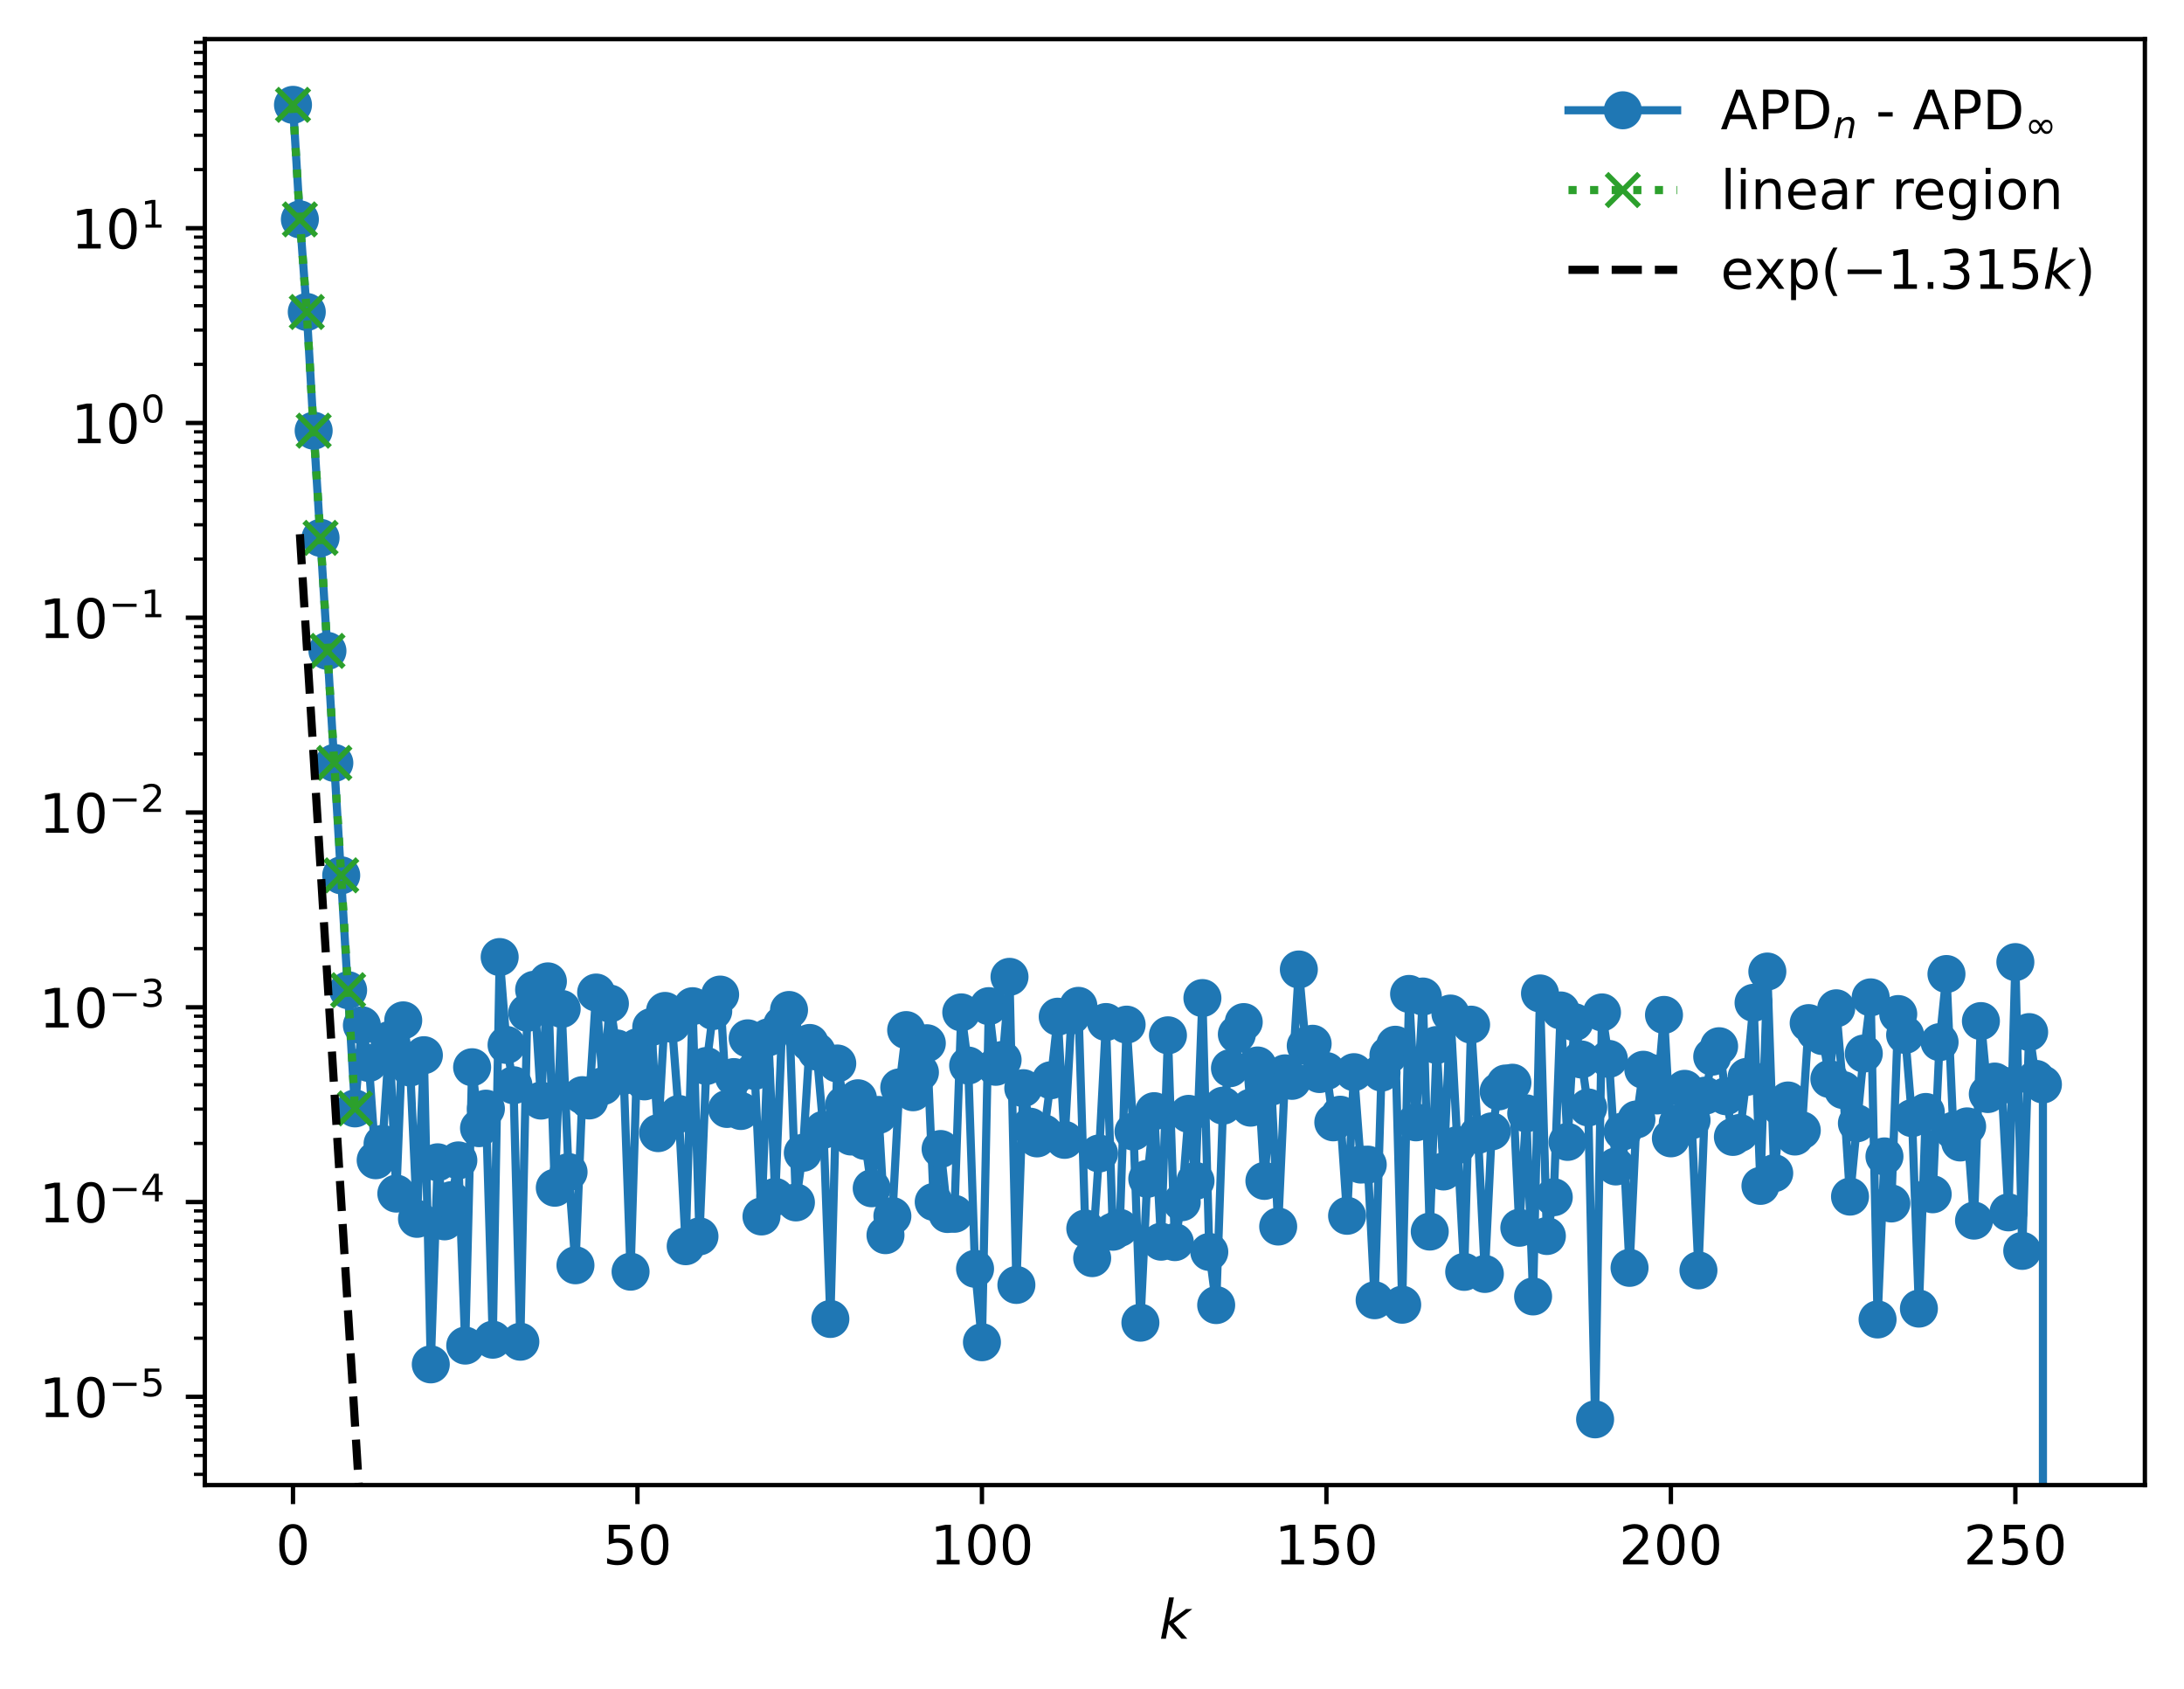 <?xml version="1.0" encoding="utf-8" standalone="no"?>
<!DOCTYPE svg PUBLIC "-//W3C//DTD SVG 1.1//EN"
  "http://www.w3.org/Graphics/SVG/1.1/DTD/svg11.dtd">
<!-- Created with matplotlib (https://matplotlib.org/) -->
<svg height="310.868pt" version="1.1" viewBox="0 0 402.02 310.868" width="402.02pt" xmlns="http://www.w3.org/2000/svg" xmlns:xlink="http://www.w3.org/1999/xlink">
 <defs>
  <style type="text/css">
*{stroke-linecap:butt;stroke-linejoin:round;}
  </style>
 </defs>
 <g id="figure_1">
  <g id="patch_1">
   <path d="M 0 310.868 
L 402.02 310.868 
L 402.02 0 
L 0 0 
z
" style="fill:#ffffff;"/>
  </g>
  <g id="axes_1">
   <g id="patch_2">
    <path d="M 37.7 273.312 
L 394.82 273.312 
L 394.82 7.2 
L 37.7 7.2 
z
" style="fill:#ffffff;"/>
   </g>
   <g id="matplotlib.axis_1">
    <g id="xtick_1">
     <g id="line2d_1">
      <defs>
       <path d="M 0 0 
L 0 3.5 
" id="ma3611469e7" style="stroke:#000000;stroke-width:0.8;"/>
      </defs>
      <g>
       <use style="stroke:#000000;stroke-width:0.8;" x="53.933" xlink:href="#ma3611469e7" y="273.312"/>
      </g>
     </g>
     <g id="text_1">
      <!-- 0 -->
      <defs>
       <path d="M 31.781 66.406 
Q 24.172 66.406 20.328 58.906 
Q 16.5 51.422 16.5 36.375 
Q 16.5 21.391 20.328 13.891 
Q 24.172 6.391 31.781 6.391 
Q 39.453 6.391 43.281 13.891 
Q 47.125 21.391 47.125 36.375 
Q 47.125 51.422 43.281 58.906 
Q 39.453 66.406 31.781 66.406 
z
M 31.781 74.219 
Q 44.047 74.219 50.516 64.516 
Q 56.984 54.828 56.984 36.375 
Q 56.984 17.969 50.516 8.266 
Q 44.047 -1.422 31.781 -1.422 
Q 19.531 -1.422 13.062 8.266 
Q 6.594 17.969 6.594 36.375 
Q 6.594 54.828 13.062 64.516 
Q 19.531 74.219 31.781 74.219 
z
" id="DejaVuSans-48"/>
      </defs>
      <g transform="translate(50.751 287.91)scale(0.1 -0.1)">
       <use xlink:href="#DejaVuSans-48"/>
      </g>
     </g>
    </g>
    <g id="xtick_2">
     <g id="line2d_2">
      <g>
       <use style="stroke:#000000;stroke-width:0.8;" x="117.342" xlink:href="#ma3611469e7" y="273.312"/>
      </g>
     </g>
     <g id="text_2">
      <!-- 50 -->
      <defs>
       <path d="M 10.797 72.906 
L 49.516 72.906 
L 49.516 64.594 
L 19.828 64.594 
L 19.828 46.734 
Q 21.969 47.469 24.109 47.828 
Q 26.266 48.188 28.422 48.188 
Q 40.625 48.188 47.75 41.5 
Q 54.891 34.812 54.891 23.391 
Q 54.891 11.625 47.562 5.094 
Q 40.234 -1.422 26.906 -1.422 
Q 22.312 -1.422 17.547 -0.641 
Q 12.797 0.141 7.719 1.703 
L 7.719 11.625 
Q 12.109 9.234 16.797 8.062 
Q 21.484 6.891 26.703 6.891 
Q 35.156 6.891 40.078 11.328 
Q 45.016 15.766 45.016 23.391 
Q 45.016 31 40.078 35.438 
Q 35.156 39.891 26.703 39.891 
Q 22.75 39.891 18.812 39.016 
Q 14.891 38.141 10.797 36.281 
z
" id="DejaVuSans-53"/>
      </defs>
      <g transform="translate(110.979 287.91)scale(0.1 -0.1)">
       <use xlink:href="#DejaVuSans-53"/>
       <use x="63.623" xlink:href="#DejaVuSans-48"/>
      </g>
     </g>
    </g>
    <g id="xtick_3">
     <g id="line2d_3">
      <g>
       <use style="stroke:#000000;stroke-width:0.8;" x="180.751" xlink:href="#ma3611469e7" y="273.312"/>
      </g>
     </g>
     <g id="text_3">
      <!-- 100 -->
      <defs>
       <path d="M 12.406 8.297 
L 28.516 8.297 
L 28.516 63.922 
L 10.984 60.406 
L 10.984 69.391 
L 28.422 72.906 
L 38.281 72.906 
L 38.281 8.297 
L 54.391 8.297 
L 54.391 0 
L 12.406 0 
z
" id="DejaVuSans-49"/>
      </defs>
      <g transform="translate(171.207 287.91)scale(0.1 -0.1)">
       <use xlink:href="#DejaVuSans-49"/>
       <use x="63.623" xlink:href="#DejaVuSans-48"/>
       <use x="127.246" xlink:href="#DejaVuSans-48"/>
      </g>
     </g>
    </g>
    <g id="xtick_4">
     <g id="line2d_4">
      <g>
       <use style="stroke:#000000;stroke-width:0.8;" x="244.16" xlink:href="#ma3611469e7" y="273.312"/>
      </g>
     </g>
     <g id="text_4">
      <!-- 150 -->
      <g transform="translate(234.616 287.91)scale(0.1 -0.1)">
       <use xlink:href="#DejaVuSans-49"/>
       <use x="63.623" xlink:href="#DejaVuSans-53"/>
       <use x="127.246" xlink:href="#DejaVuSans-48"/>
      </g>
     </g>
    </g>
    <g id="xtick_5">
     <g id="line2d_5">
      <g>
       <use style="stroke:#000000;stroke-width:0.8;" x="307.569" xlink:href="#ma3611469e7" y="273.312"/>
      </g>
     </g>
     <g id="text_5">
      <!-- 200 -->
      <defs>
       <path d="M 19.188 8.297 
L 53.609 8.297 
L 53.609 0 
L 7.328 0 
L 7.328 8.297 
Q 12.938 14.109 22.625 23.891 
Q 32.328 33.688 34.812 36.531 
Q 39.547 41.844 41.422 45.531 
Q 43.312 49.219 43.312 52.781 
Q 43.312 58.594 39.234 62.25 
Q 35.156 65.922 28.609 65.922 
Q 23.969 65.922 18.812 64.312 
Q 13.672 62.703 7.812 59.422 
L 7.812 69.391 
Q 13.766 71.781 18.938 73 
Q 24.125 74.219 28.422 74.219 
Q 39.75 74.219 46.484 68.547 
Q 53.219 62.891 53.219 53.422 
Q 53.219 48.922 51.531 44.891 
Q 49.859 40.875 45.406 35.406 
Q 44.188 33.984 37.641 27.219 
Q 31.109 20.453 19.188 8.297 
z
" id="DejaVuSans-50"/>
      </defs>
      <g transform="translate(298.025 287.91)scale(0.1 -0.1)">
       <use xlink:href="#DejaVuSans-50"/>
       <use x="63.623" xlink:href="#DejaVuSans-48"/>
       <use x="127.246" xlink:href="#DejaVuSans-48"/>
      </g>
     </g>
    </g>
    <g id="xtick_6">
     <g id="line2d_6">
      <g>
       <use style="stroke:#000000;stroke-width:0.8;" x="370.978" xlink:href="#ma3611469e7" y="273.312"/>
      </g>
     </g>
     <g id="text_6">
      <!-- 250 -->
      <g transform="translate(361.434 287.91)scale(0.1 -0.1)">
       <use xlink:href="#DejaVuSans-50"/>
       <use x="63.623" xlink:href="#DejaVuSans-53"/>
       <use x="127.246" xlink:href="#DejaVuSans-48"/>
      </g>
     </g>
    </g>
    <g id="text_7">
     <!-- $ k $ -->
     <defs>
      <path d="M 18.312 75.984 
L 27.297 75.984 
L 18.703 31.688 
L 49.516 54.688 
L 61.188 54.688 
L 26.812 28.516 
L 51.906 0 
L 41.016 0 
L 17.672 26.703 
L 12.5 0 
L 3.516 0 
z
" id="DejaVuSans-Oblique-107"/>
     </defs>
     <g transform="translate(213.36 301.589)scale(0.1 -0.1)">
      <use transform="translate(0 0.016)" xlink:href="#DejaVuSans-Oblique-107"/>
     </g>
    </g>
   </g>
   <g id="matplotlib.axis_2">
    <g id="ytick_1">
     <g id="line2d_7">
      <defs>
       <path d="M 0 0 
L -3.5 0 
" id="m3a3ca28dcd" style="stroke:#000000;stroke-width:0.8;"/>
      </defs>
      <g>
       <use style="stroke:#000000;stroke-width:0.8;" x="37.7" xlink:href="#m3a3ca28dcd" y="257.068"/>
      </g>
     </g>
     <g id="text_8">
      <!-- $\mathdefault{10^{-5}}$ -->
      <defs>
       <path d="M 10.594 35.5 
L 73.188 35.5 
L 73.188 27.203 
L 10.594 27.203 
z
" id="DejaVuSans-8722"/>
      </defs>
      <g transform="translate(7.2 260.867)scale(0.1 -0.1)">
       <use transform="translate(0 0.684)" xlink:href="#DejaVuSans-49"/>
       <use transform="translate(63.623 0.684)" xlink:href="#DejaVuSans-48"/>
       <use transform="translate(128.203 38.966)scale(0.7)" xlink:href="#DejaVuSans-8722"/>
       <use transform="translate(186.855 38.966)scale(0.7)" xlink:href="#DejaVuSans-53"/>
      </g>
     </g>
    </g>
    <g id="ytick_2">
     <g id="line2d_8">
      <g>
       <use style="stroke:#000000;stroke-width:0.8;" x="37.7" xlink:href="#m3a3ca28dcd" y="221.223"/>
      </g>
     </g>
     <g id="text_9">
      <!-- $\mathdefault{10^{-4}}$ -->
      <defs>
       <path d="M 37.797 64.312 
L 12.891 25.391 
L 37.797 25.391 
z
M 35.203 72.906 
L 47.609 72.906 
L 47.609 25.391 
L 58.016 25.391 
L 58.016 17.188 
L 47.609 17.188 
L 47.609 0 
L 37.797 0 
L 37.797 17.188 
L 4.891 17.188 
L 4.891 26.703 
z
" id="DejaVuSans-52"/>
      </defs>
      <g transform="translate(7.2 225.022)scale(0.1 -0.1)">
       <use transform="translate(0 0.684)" xlink:href="#DejaVuSans-49"/>
       <use transform="translate(63.623 0.684)" xlink:href="#DejaVuSans-48"/>
       <use transform="translate(128.203 38.966)scale(0.7)" xlink:href="#DejaVuSans-8722"/>
       <use transform="translate(186.855 38.966)scale(0.7)" xlink:href="#DejaVuSans-52"/>
      </g>
     </g>
    </g>
    <g id="ytick_3">
     <g id="line2d_9">
      <g>
       <use style="stroke:#000000;stroke-width:0.8;" x="37.7" xlink:href="#m3a3ca28dcd" y="185.378"/>
      </g>
     </g>
     <g id="text_10">
      <!-- $\mathdefault{10^{-3}}$ -->
      <defs>
       <path d="M 40.578 39.312 
Q 47.656 37.797 51.625 33 
Q 55.609 28.219 55.609 21.188 
Q 55.609 10.406 48.188 4.484 
Q 40.766 -1.422 27.094 -1.422 
Q 22.516 -1.422 17.656 -0.516 
Q 12.797 0.391 7.625 2.203 
L 7.625 11.719 
Q 11.719 9.328 16.594 8.109 
Q 21.484 6.891 26.812 6.891 
Q 36.078 6.891 40.938 10.547 
Q 45.797 14.203 45.797 21.188 
Q 45.797 27.641 41.281 31.266 
Q 36.766 34.906 28.719 34.906 
L 20.219 34.906 
L 20.219 43.016 
L 29.109 43.016 
Q 36.375 43.016 40.234 45.922 
Q 44.094 48.828 44.094 54.297 
Q 44.094 59.906 40.109 62.906 
Q 36.141 65.922 28.719 65.922 
Q 24.656 65.922 20.016 65.031 
Q 15.375 64.156 9.812 62.312 
L 9.812 71.094 
Q 15.438 72.656 20.344 73.438 
Q 25.25 74.219 29.594 74.219 
Q 40.828 74.219 47.359 69.109 
Q 53.906 64.016 53.906 55.328 
Q 53.906 49.266 50.438 45.094 
Q 46.969 40.922 40.578 39.312 
z
" id="DejaVuSans-51"/>
      </defs>
      <g transform="translate(7.2 189.177)scale(0.1 -0.1)">
       <use transform="translate(0 0.766)" xlink:href="#DejaVuSans-49"/>
       <use transform="translate(63.623 0.766)" xlink:href="#DejaVuSans-48"/>
       <use transform="translate(128.203 39.047)scale(0.7)" xlink:href="#DejaVuSans-8722"/>
       <use transform="translate(186.855 39.047)scale(0.7)" xlink:href="#DejaVuSans-51"/>
      </g>
     </g>
    </g>
    <g id="ytick_4">
     <g id="line2d_10">
      <g>
       <use style="stroke:#000000;stroke-width:0.8;" x="37.7" xlink:href="#m3a3ca28dcd" y="149.533"/>
      </g>
     </g>
     <g id="text_11">
      <!-- $\mathdefault{10^{-2}}$ -->
      <g transform="translate(7.2 153.332)scale(0.1 -0.1)">
       <use transform="translate(0 0.766)" xlink:href="#DejaVuSans-49"/>
       <use transform="translate(63.623 0.766)" xlink:href="#DejaVuSans-48"/>
       <use transform="translate(128.203 39.047)scale(0.7)" xlink:href="#DejaVuSans-8722"/>
       <use transform="translate(186.855 39.047)scale(0.7)" xlink:href="#DejaVuSans-50"/>
      </g>
     </g>
    </g>
    <g id="ytick_5">
     <g id="line2d_11">
      <g>
       <use style="stroke:#000000;stroke-width:0.8;" x="37.7" xlink:href="#m3a3ca28dcd" y="113.688"/>
      </g>
     </g>
     <g id="text_12">
      <!-- $\mathdefault{10^{-1}}$ -->
      <g transform="translate(7.2 117.487)scale(0.1 -0.1)">
       <use transform="translate(0 0.684)" xlink:href="#DejaVuSans-49"/>
       <use transform="translate(63.623 0.684)" xlink:href="#DejaVuSans-48"/>
       <use transform="translate(128.203 38.966)scale(0.7)" xlink:href="#DejaVuSans-8722"/>
       <use transform="translate(186.855 38.966)scale(0.7)" xlink:href="#DejaVuSans-49"/>
      </g>
     </g>
    </g>
    <g id="ytick_6">
     <g id="line2d_12">
      <g>
       <use style="stroke:#000000;stroke-width:0.8;" x="37.7" xlink:href="#m3a3ca28dcd" y="77.843"/>
      </g>
     </g>
     <g id="text_13">
      <!-- $\mathdefault{10^{0}}$ -->
      <g transform="translate(13.1 81.642)scale(0.1 -0.1)">
       <use transform="translate(0 0.766)" xlink:href="#DejaVuSans-49"/>
       <use transform="translate(63.623 0.766)" xlink:href="#DejaVuSans-48"/>
       <use transform="translate(128.203 39.047)scale(0.7)" xlink:href="#DejaVuSans-48"/>
      </g>
     </g>
    </g>
    <g id="ytick_7">
     <g id="line2d_13">
      <g>
       <use style="stroke:#000000;stroke-width:0.8;" x="37.7" xlink:href="#m3a3ca28dcd" y="41.998"/>
      </g>
     </g>
     <g id="text_14">
      <!-- $\mathdefault{10^{1}}$ -->
      <g transform="translate(13.1 45.797)scale(0.1 -0.1)">
       <use transform="translate(0 0.684)" xlink:href="#DejaVuSans-49"/>
       <use transform="translate(63.623 0.684)" xlink:href="#DejaVuSans-48"/>
       <use transform="translate(128.203 38.966)scale(0.7)" xlink:href="#DejaVuSans-49"/>
      </g>
     </g>
    </g>
    <g id="ytick_8">
     <g id="line2d_14">
      <defs>
       <path d="M 0 0 
L -2 0 
" id="m8f1247527f" style="stroke:#000000;stroke-width:0.6;"/>
      </defs>
      <g>
       <use style="stroke:#000000;stroke-width:0.6;" x="37.7" xlink:href="#m8f1247527f" y="271.332"/>
      </g>
     </g>
    </g>
    <g id="ytick_9">
     <g id="line2d_15">
      <g>
       <use style="stroke:#000000;stroke-width:0.6;" x="37.7" xlink:href="#m8f1247527f" y="267.859"/>
      </g>
     </g>
    </g>
    <g id="ytick_10">
     <g id="line2d_16">
      <g>
       <use style="stroke:#000000;stroke-width:0.6;" x="37.7" xlink:href="#m8f1247527f" y="265.02"/>
      </g>
     </g>
    </g>
    <g id="ytick_11">
     <g id="line2d_17">
      <g>
       <use style="stroke:#000000;stroke-width:0.6;" x="37.7" xlink:href="#m8f1247527f" y="262.621"/>
      </g>
     </g>
    </g>
    <g id="ytick_12">
     <g id="line2d_18">
      <g>
       <use style="stroke:#000000;stroke-width:0.6;" x="37.7" xlink:href="#m8f1247527f" y="260.542"/>
      </g>
     </g>
    </g>
    <g id="ytick_13">
     <g id="line2d_19">
      <g>
       <use style="stroke:#000000;stroke-width:0.6;" x="37.7" xlink:href="#m8f1247527f" y="258.708"/>
      </g>
     </g>
    </g>
    <g id="ytick_14">
     <g id="line2d_20">
      <g>
       <use style="stroke:#000000;stroke-width:0.6;" x="37.7" xlink:href="#m8f1247527f" y="246.278"/>
      </g>
     </g>
    </g>
    <g id="ytick_15">
     <g id="line2d_21">
      <g>
       <use style="stroke:#000000;stroke-width:0.6;" x="37.7" xlink:href="#m8f1247527f" y="239.966"/>
      </g>
     </g>
    </g>
    <g id="ytick_16">
     <g id="line2d_22">
      <g>
       <use style="stroke:#000000;stroke-width:0.6;" x="37.7" xlink:href="#m8f1247527f" y="235.487"/>
      </g>
     </g>
    </g>
    <g id="ytick_17">
     <g id="line2d_23">
      <g>
       <use style="stroke:#000000;stroke-width:0.6;" x="37.7" xlink:href="#m8f1247527f" y="232.014"/>
      </g>
     </g>
    </g>
    <g id="ytick_18">
     <g id="line2d_24">
      <g>
       <use style="stroke:#000000;stroke-width:0.6;" x="37.7" xlink:href="#m8f1247527f" y="229.175"/>
      </g>
     </g>
    </g>
    <g id="ytick_19">
     <g id="line2d_25">
      <g>
       <use style="stroke:#000000;stroke-width:0.6;" x="37.7" xlink:href="#m8f1247527f" y="226.776"/>
      </g>
     </g>
    </g>
    <g id="ytick_20">
     <g id="line2d_26">
      <g>
       <use style="stroke:#000000;stroke-width:0.6;" x="37.7" xlink:href="#m8f1247527f" y="224.697"/>
      </g>
     </g>
    </g>
    <g id="ytick_21">
     <g id="line2d_27">
      <g>
       <use style="stroke:#000000;stroke-width:0.6;" x="37.7" xlink:href="#m8f1247527f" y="222.863"/>
      </g>
     </g>
    </g>
    <g id="ytick_22">
     <g id="line2d_28">
      <g>
       <use style="stroke:#000000;stroke-width:0.6;" x="37.7" xlink:href="#m8f1247527f" y="210.433"/>
      </g>
     </g>
    </g>
    <g id="ytick_23">
     <g id="line2d_29">
      <g>
       <use style="stroke:#000000;stroke-width:0.6;" x="37.7" xlink:href="#m8f1247527f" y="204.121"/>
      </g>
     </g>
    </g>
    <g id="ytick_24">
     <g id="line2d_30">
      <g>
       <use style="stroke:#000000;stroke-width:0.6;" x="37.7" xlink:href="#m8f1247527f" y="199.642"/>
      </g>
     </g>
    </g>
    <g id="ytick_25">
     <g id="line2d_31">
      <g>
       <use style="stroke:#000000;stroke-width:0.6;" x="37.7" xlink:href="#m8f1247527f" y="196.168"/>
      </g>
     </g>
    </g>
    <g id="ytick_26">
     <g id="line2d_32">
      <g>
       <use style="stroke:#000000;stroke-width:0.6;" x="37.7" xlink:href="#m8f1247527f" y="193.33"/>
      </g>
     </g>
    </g>
    <g id="ytick_27">
     <g id="line2d_33">
      <g>
       <use style="stroke:#000000;stroke-width:0.6;" x="37.7" xlink:href="#m8f1247527f" y="190.93"/>
      </g>
     </g>
    </g>
    <g id="ytick_28">
     <g id="line2d_34">
      <g>
       <use style="stroke:#000000;stroke-width:0.6;" x="37.7" xlink:href="#m8f1247527f" y="188.852"/>
      </g>
     </g>
    </g>
    <g id="ytick_29">
     <g id="line2d_35">
      <g>
       <use style="stroke:#000000;stroke-width:0.6;" x="37.7" xlink:href="#m8f1247527f" y="187.018"/>
      </g>
     </g>
    </g>
    <g id="ytick_30">
     <g id="line2d_36">
      <g>
       <use style="stroke:#000000;stroke-width:0.6;" x="37.7" xlink:href="#m8f1247527f" y="174.588"/>
      </g>
     </g>
    </g>
    <g id="ytick_31">
     <g id="line2d_37">
      <g>
       <use style="stroke:#000000;stroke-width:0.6;" x="37.7" xlink:href="#m8f1247527f" y="168.276"/>
      </g>
     </g>
    </g>
    <g id="ytick_32">
     <g id="line2d_38">
      <g>
       <use style="stroke:#000000;stroke-width:0.6;" x="37.7" xlink:href="#m8f1247527f" y="163.797"/>
      </g>
     </g>
    </g>
    <g id="ytick_33">
     <g id="line2d_39">
      <g>
       <use style="stroke:#000000;stroke-width:0.6;" x="37.7" xlink:href="#m8f1247527f" y="160.323"/>
      </g>
     </g>
    </g>
    <g id="ytick_34">
     <g id="line2d_40">
      <g>
       <use style="stroke:#000000;stroke-width:0.6;" x="37.7" xlink:href="#m8f1247527f" y="157.485"/>
      </g>
     </g>
    </g>
    <g id="ytick_35">
     <g id="line2d_41">
      <g>
       <use style="stroke:#000000;stroke-width:0.6;" x="37.7" xlink:href="#m8f1247527f" y="155.085"/>
      </g>
     </g>
    </g>
    <g id="ytick_36">
     <g id="line2d_42">
      <g>
       <use style="stroke:#000000;stroke-width:0.6;" x="37.7" xlink:href="#m8f1247527f" y="153.007"/>
      </g>
     </g>
    </g>
    <g id="ytick_37">
     <g id="line2d_43">
      <g>
       <use style="stroke:#000000;stroke-width:0.6;" x="37.7" xlink:href="#m8f1247527f" y="151.173"/>
      </g>
     </g>
    </g>
    <g id="ytick_38">
     <g id="line2d_44">
      <g>
       <use style="stroke:#000000;stroke-width:0.6;" x="37.7" xlink:href="#m8f1247527f" y="138.742"/>
      </g>
     </g>
    </g>
    <g id="ytick_39">
     <g id="line2d_45">
      <g>
       <use style="stroke:#000000;stroke-width:0.6;" x="37.7" xlink:href="#m8f1247527f" y="132.43"/>
      </g>
     </g>
    </g>
    <g id="ytick_40">
     <g id="line2d_46">
      <g>
       <use style="stroke:#000000;stroke-width:0.6;" x="37.7" xlink:href="#m8f1247527f" y="127.952"/>
      </g>
     </g>
    </g>
    <g id="ytick_41">
     <g id="line2d_47">
      <g>
       <use style="stroke:#000000;stroke-width:0.6;" x="37.7" xlink:href="#m8f1247527f" y="124.478"/>
      </g>
     </g>
    </g>
    <g id="ytick_42">
     <g id="line2d_48">
      <g>
       <use style="stroke:#000000;stroke-width:0.6;" x="37.7" xlink:href="#m8f1247527f" y="121.64"/>
      </g>
     </g>
    </g>
    <g id="ytick_43">
     <g id="line2d_49">
      <g>
       <use style="stroke:#000000;stroke-width:0.6;" x="37.7" xlink:href="#m8f1247527f" y="119.24"/>
      </g>
     </g>
    </g>
    <g id="ytick_44">
     <g id="line2d_50">
      <g>
       <use style="stroke:#000000;stroke-width:0.6;" x="37.7" xlink:href="#m8f1247527f" y="117.162"/>
      </g>
     </g>
    </g>
    <g id="ytick_45">
     <g id="line2d_51">
      <g>
       <use style="stroke:#000000;stroke-width:0.6;" x="37.7" xlink:href="#m8f1247527f" y="115.328"/>
      </g>
     </g>
    </g>
    <g id="ytick_46">
     <g id="line2d_52">
      <g>
       <use style="stroke:#000000;stroke-width:0.6;" x="37.7" xlink:href="#m8f1247527f" y="102.897"/>
      </g>
     </g>
    </g>
    <g id="ytick_47">
     <g id="line2d_53">
      <g>
       <use style="stroke:#000000;stroke-width:0.6;" x="37.7" xlink:href="#m8f1247527f" y="96.585"/>
      </g>
     </g>
    </g>
    <g id="ytick_48">
     <g id="line2d_54">
      <g>
       <use style="stroke:#000000;stroke-width:0.6;" x="37.7" xlink:href="#m8f1247527f" y="92.107"/>
      </g>
     </g>
    </g>
    <g id="ytick_49">
     <g id="line2d_55">
      <g>
       <use style="stroke:#000000;stroke-width:0.6;" x="37.7" xlink:href="#m8f1247527f" y="88.633"/>
      </g>
     </g>
    </g>
    <g id="ytick_50">
     <g id="line2d_56">
      <g>
       <use style="stroke:#000000;stroke-width:0.6;" x="37.7" xlink:href="#m8f1247527f" y="85.795"/>
      </g>
     </g>
    </g>
    <g id="ytick_51">
     <g id="line2d_57">
      <g>
       <use style="stroke:#000000;stroke-width:0.6;" x="37.7" xlink:href="#m8f1247527f" y="83.395"/>
      </g>
     </g>
    </g>
    <g id="ytick_52">
     <g id="line2d_58">
      <g>
       <use style="stroke:#000000;stroke-width:0.6;" x="37.7" xlink:href="#m8f1247527f" y="81.316"/>
      </g>
     </g>
    </g>
    <g id="ytick_53">
     <g id="line2d_59">
      <g>
       <use style="stroke:#000000;stroke-width:0.6;" x="37.7" xlink:href="#m8f1247527f" y="79.483"/>
      </g>
     </g>
    </g>
    <g id="ytick_54">
     <g id="line2d_60">
      <g>
       <use style="stroke:#000000;stroke-width:0.6;" x="37.7" xlink:href="#m8f1247527f" y="67.052"/>
      </g>
     </g>
    </g>
    <g id="ytick_55">
     <g id="line2d_61">
      <g>
       <use style="stroke:#000000;stroke-width:0.6;" x="37.7" xlink:href="#m8f1247527f" y="60.74"/>
      </g>
     </g>
    </g>
    <g id="ytick_56">
     <g id="line2d_62">
      <g>
       <use style="stroke:#000000;stroke-width:0.6;" x="37.7" xlink:href="#m8f1247527f" y="56.262"/>
      </g>
     </g>
    </g>
    <g id="ytick_57">
     <g id="line2d_63">
      <g>
       <use style="stroke:#000000;stroke-width:0.6;" x="37.7" xlink:href="#m8f1247527f" y="52.788"/>
      </g>
     </g>
    </g>
    <g id="ytick_58">
     <g id="line2d_64">
      <g>
       <use style="stroke:#000000;stroke-width:0.6;" x="37.7" xlink:href="#m8f1247527f" y="49.95"/>
      </g>
     </g>
    </g>
    <g id="ytick_59">
     <g id="line2d_65">
      <g>
       <use style="stroke:#000000;stroke-width:0.6;" x="37.7" xlink:href="#m8f1247527f" y="47.55"/>
      </g>
     </g>
    </g>
    <g id="ytick_60">
     <g id="line2d_66">
      <g>
       <use style="stroke:#000000;stroke-width:0.6;" x="37.7" xlink:href="#m8f1247527f" y="45.471"/>
      </g>
     </g>
    </g>
    <g id="ytick_61">
     <g id="line2d_67">
      <g>
       <use style="stroke:#000000;stroke-width:0.6;" x="37.7" xlink:href="#m8f1247527f" y="43.638"/>
      </g>
     </g>
    </g>
    <g id="ytick_62">
     <g id="line2d_68">
      <g>
       <use style="stroke:#000000;stroke-width:0.6;" x="37.7" xlink:href="#m8f1247527f" y="31.207"/>
      </g>
     </g>
    </g>
    <g id="ytick_63">
     <g id="line2d_69">
      <g>
       <use style="stroke:#000000;stroke-width:0.6;" x="37.7" xlink:href="#m8f1247527f" y="24.895"/>
      </g>
     </g>
    </g>
    <g id="ytick_64">
     <g id="line2d_70">
      <g>
       <use style="stroke:#000000;stroke-width:0.6;" x="37.7" xlink:href="#m8f1247527f" y="20.417"/>
      </g>
     </g>
    </g>
    <g id="ytick_65">
     <g id="line2d_71">
      <g>
       <use style="stroke:#000000;stroke-width:0.6;" x="37.7" xlink:href="#m8f1247527f" y="16.943"/>
      </g>
     </g>
    </g>
    <g id="ytick_66">
     <g id="line2d_72">
      <g>
       <use style="stroke:#000000;stroke-width:0.6;" x="37.7" xlink:href="#m8f1247527f" y="14.105"/>
      </g>
     </g>
    </g>
    <g id="ytick_67">
     <g id="line2d_73">
      <g>
       <use style="stroke:#000000;stroke-width:0.6;" x="37.7" xlink:href="#m8f1247527f" y="11.705"/>
      </g>
     </g>
    </g>
    <g id="ytick_68">
     <g id="line2d_74">
      <g>
       <use style="stroke:#000000;stroke-width:0.6;" x="37.7" xlink:href="#m8f1247527f" y="9.626"/>
      </g>
     </g>
    </g>
    <g id="ytick_69">
     <g id="line2d_75">
      <g>
       <use style="stroke:#000000;stroke-width:0.6;" x="37.7" xlink:href="#m8f1247527f" y="7.793"/>
      </g>
     </g>
    </g>
   </g>
   <g id="line2d_76">
    <path clip-path="url(#pd4f0da1e15)" d="M 53.933 19.296 
L 55.201 40.379 
L 56.469 57.416 
L 57.737 79.262 
L 60.274 119.79 
L 65.346 203.991 
L 66.615 188.691 
L 67.883 195.626 
L 69.151 213.529 
L 70.419 210.517 
L 71.687 191.408 
L 72.955 219.668 
L 74.224 187.787 
L 75.492 196.465 
L 76.76 224.315 
L 78.028 194.198 
L 79.296 251.098 
L 80.565 213.908 
L 81.833 224.775 
L 83.101 220.875 
L 84.369 213.56 
L 85.637 247.643 
L 86.905 196.413 
L 88.174 207.627 
L 89.442 204.037 
L 90.71 246.558 
L 91.978 176.135 
L 93.246 192.308 
L 94.515 199.728 
L 95.783 246.928 
L 97.051 186.397 
L 98.319 182.158 
L 99.587 202.55 
L 100.855 180.612 
L 102.124 218.589 
L 103.392 185.685 
L 104.66 215.707 
L 105.928 232.86 
L 107.196 201.553 
L 108.465 202.524 
L 109.733 182.667 
L 111.001 199.884 
L 112.269 184.7 
L 113.537 192.953 
L 114.805 197.976 
L 116.074 234.04 
L 117.342 192.731 
L 118.61 199.016 
L 119.878 189.025 
L 121.146 208.541 
L 122.415 186.05 
L 123.683 188.412 
L 124.951 205.016 
L 126.219 229.353 
L 127.487 185.181 
L 128.755 227.541 
L 130.024 196.185 
L 131.292 186.063 
L 132.56 183.042 
L 133.828 204.091 
L 135.096 198.223 
L 136.365 204.469 
L 137.633 191.093 
L 138.901 197.093 
L 140.169 223.876 
L 141.437 190.902 
L 142.705 220.271 
L 143.974 188.601 
L 145.242 185.877 
L 146.51 221.292 
L 147.778 212.165 
L 149.046 191.947 
L 150.315 193.521 
L 151.583 207.923 
L 152.851 242.741 
L 154.119 195.723 
L 155.387 203.312 
L 156.655 209.161 
L 157.924 202.123 
L 159.192 209.972 
L 160.46 218.689 
L 161.728 205.19 
L 162.996 227.319 
L 164.265 223.8 
L 165.533 200.128 
L 166.801 189.577 
L 168.069 201.017 
L 169.337 197.353 
L 170.605 191.997 
L 171.874 221.203 
L 173.142 211.461 
L 174.41 223.425 
L 175.678 223.385 
L 176.946 186.318 
L 178.215 196.099 
L 179.483 233.508 
L 180.751 247.023 
L 182.019 185.17 
L 183.287 196.332 
L 184.555 195.065 
L 185.824 179.777 
L 187.092 236.478 
L 188.36 200.269 
L 189.628 207.357 
L 190.896 209.51 
L 192.165 208.583 
L 193.433 198.808 
L 194.701 187.114 
L 195.969 209.778 
L 197.237 186.89 
L 198.505 185.116 
L 199.774 226.091 
L 201.042 231.546 
L 202.31 212.283 
L 203.578 188.092 
L 204.846 226.684 
L 206.115 225.972 
L 207.383 188.574 
L 208.651 208.254 
L 209.919 243.427 
L 211.187 216.954 
L 212.455 204.498 
L 213.724 228.521 
L 214.992 190.54 
L 216.26 228.6 
L 217.528 221.258 
L 218.796 204.995 
L 220.065 217.332 
L 221.333 183.683 
L 222.601 230.407 
L 223.869 240.186 
L 225.137 203.486 
L 226.405 196.592 
L 227.674 190.351 
L 228.942 188.104 
L 230.21 203.853 
L 231.478 196.091 
L 232.746 217.332 
L 234.015 199.985 
L 235.283 225.729 
L 236.551 197.538 
L 237.819 198.915 
L 239.087 178.423 
L 240.355 192.473 
L 241.624 192.095 
L 242.892 197.667 
L 244.16 197.111 
L 245.428 206.552 
L 246.696 205.152 
L 247.965 223.753 
L 249.233 197.321 
L 250.501 214.328 
L 251.769 214.338 
L 253.037 239.294 
L 254.305 197.401 
L 255.574 194.191 
L 256.842 192.274 
L 258.11 240.119 
L 259.378 182.922 
L 260.646 206.553 
L 261.915 183.4 
L 263.183 226.657 
L 264.451 192.323 
L 265.719 215.596 
L 266.987 186.532 
L 269.524 234.074 
L 270.792 188.578 
L 272.06 208.861 
L 273.328 234.456 
L 274.596 208.212 
L 275.865 200.86 
L 277.133 199.409 
L 278.401 199.264 
L 279.669 225.957 
L 280.937 204.9 
L 282.205 238.595 
L 283.474 182.834 
L 284.742 227.475 
L 286.01 220.332 
L 287.278 185.965 
L 288.546 210.154 
L 289.815 188.124 
L 291.083 194.984 
L 292.351 203.817 
L 293.619 261.216 
L 294.887 186.325 
L 296.155 194.882 
L 297.424 214.674 
L 298.692 208.246 
L 299.96 233.334 
L 301.228 206.029 
L 302.496 196.879 
L 303.765 197.428 
L 305.033 201.608 
L 306.301 186.785 
L 307.569 209.498 
L 308.837 206.72 
L 310.105 200.388 
L 311.374 206.172 
L 312.642 233.801 
L 313.91 201.637 
L 315.178 194.466 
L 316.446 192.548 
L 317.715 201.748 
L 318.983 209.238 
L 320.251 208.507 
L 321.519 198.191 
L 322.787 184.555 
L 324.055 218.247 
L 325.324 178.803 
L 326.592 215.907 
L 327.86 203.832 
L 329.128 202.531 
L 330.396 209.165 
L 331.665 208.029 
L 332.933 188.292 
L 334.201 189.887 
L 335.469 190.681 
L 336.737 198.574 
L 338.005 185.567 
L 339.274 200.615 
L 340.542 220.224 
L 343.078 193.893 
L 344.346 183.555 
L 345.615 242.833 
L 346.883 212.824 
L 348.151 221.484 
L 349.419 186.623 
L 350.687 190.466 
L 351.955 205.78 
L 353.224 240.834 
L 354.492 204.646 
L 355.76 219.791 
L 357.028 191.796 
L 358.296 179.26 
L 359.565 208.085 
L 360.833 210.261 
L 362.101 207.3 
L 363.369 224.641 
L 364.637 187.92 
L 365.905 201.347 
L 367.174 199.048 
L 368.442 199.699 
L 369.71 223.121 
L 370.978 177.064 
L 372.246 230.211 
L 373.515 189.946 
L 374.783 198.563 
L 376.051 199.583 
L 376.055 311.868 
L 376.055 311.868 
" style="fill:none;stroke:#1f77b4;stroke-linecap:square;stroke-width:1.5;"/>
    <defs>
     <path d="M 0 3 
C 0.796 3 1.559 2.684 2.121 2.121 
C 2.684 1.559 3 0.796 3 0 
C 3 -0.796 2.684 -1.559 2.121 -2.121 
C 1.559 -2.684 0.796 -3 0 -3 
C -0.796 -3 -1.559 -2.684 -2.121 -2.121 
C -2.684 -1.559 -3 -0.796 -3 0 
C -3 0.796 -2.684 1.559 -2.121 2.121 
C -1.559 2.684 -0.796 3 0 3 
z
" id="m4580398590" style="stroke:#1f77b4;"/>
    </defs>
    <g clip-path="url(#pd4f0da1e15)">
     <use style="fill:#1f77b4;stroke:#1f77b4;" x="53.933" xlink:href="#m4580398590" y="19.296"/>
     <use style="fill:#1f77b4;stroke:#1f77b4;" x="55.201" xlink:href="#m4580398590" y="40.379"/>
     <use style="fill:#1f77b4;stroke:#1f77b4;" x="56.469" xlink:href="#m4580398590" y="57.416"/>
     <use style="fill:#1f77b4;stroke:#1f77b4;" x="57.737" xlink:href="#m4580398590" y="79.262"/>
     <use style="fill:#1f77b4;stroke:#1f77b4;" x="59.005" xlink:href="#m4580398590" y="98.986"/>
     <use style="fill:#1f77b4;stroke:#1f77b4;" x="60.274" xlink:href="#m4580398590" y="119.79"/>
     <use style="fill:#1f77b4;stroke:#1f77b4;" x="61.542" xlink:href="#m4580398590" y="140.408"/>
     <use style="fill:#1f77b4;stroke:#1f77b4;" x="62.81" xlink:href="#m4580398590" y="161.097"/>
     <use style="fill:#1f77b4;stroke:#1f77b4;" x="64.078" xlink:href="#m4580398590" y="182.236"/>
     <use style="fill:#1f77b4;stroke:#1f77b4;" x="65.346" xlink:href="#m4580398590" y="203.991"/>
     <use style="fill:#1f77b4;stroke:#1f77b4;" x="66.615" xlink:href="#m4580398590" y="188.691"/>
     <use style="fill:#1f77b4;stroke:#1f77b4;" x="67.883" xlink:href="#m4580398590" y="195.626"/>
     <use style="fill:#1f77b4;stroke:#1f77b4;" x="69.151" xlink:href="#m4580398590" y="213.529"/>
     <use style="fill:#1f77b4;stroke:#1f77b4;" x="70.419" xlink:href="#m4580398590" y="210.517"/>
     <use style="fill:#1f77b4;stroke:#1f77b4;" x="71.687" xlink:href="#m4580398590" y="191.408"/>
     <use style="fill:#1f77b4;stroke:#1f77b4;" x="72.955" xlink:href="#m4580398590" y="219.668"/>
     <use style="fill:#1f77b4;stroke:#1f77b4;" x="74.224" xlink:href="#m4580398590" y="187.787"/>
     <use style="fill:#1f77b4;stroke:#1f77b4;" x="75.492" xlink:href="#m4580398590" y="196.465"/>
     <use style="fill:#1f77b4;stroke:#1f77b4;" x="76.76" xlink:href="#m4580398590" y="224.315"/>
     <use style="fill:#1f77b4;stroke:#1f77b4;" x="78.028" xlink:href="#m4580398590" y="194.198"/>
     <use style="fill:#1f77b4;stroke:#1f77b4;" x="79.296" xlink:href="#m4580398590" y="251.098"/>
     <use style="fill:#1f77b4;stroke:#1f77b4;" x="80.565" xlink:href="#m4580398590" y="213.908"/>
     <use style="fill:#1f77b4;stroke:#1f77b4;" x="81.833" xlink:href="#m4580398590" y="224.775"/>
     <use style="fill:#1f77b4;stroke:#1f77b4;" x="83.101" xlink:href="#m4580398590" y="220.875"/>
     <use style="fill:#1f77b4;stroke:#1f77b4;" x="84.369" xlink:href="#m4580398590" y="213.56"/>
     <use style="fill:#1f77b4;stroke:#1f77b4;" x="85.637" xlink:href="#m4580398590" y="247.643"/>
     <use style="fill:#1f77b4;stroke:#1f77b4;" x="86.905" xlink:href="#m4580398590" y="196.413"/>
     <use style="fill:#1f77b4;stroke:#1f77b4;" x="88.174" xlink:href="#m4580398590" y="207.627"/>
     <use style="fill:#1f77b4;stroke:#1f77b4;" x="89.442" xlink:href="#m4580398590" y="204.037"/>
     <use style="fill:#1f77b4;stroke:#1f77b4;" x="90.71" xlink:href="#m4580398590" y="246.558"/>
     <use style="fill:#1f77b4;stroke:#1f77b4;" x="91.978" xlink:href="#m4580398590" y="176.135"/>
     <use style="fill:#1f77b4;stroke:#1f77b4;" x="93.246" xlink:href="#m4580398590" y="192.308"/>
     <use style="fill:#1f77b4;stroke:#1f77b4;" x="94.515" xlink:href="#m4580398590" y="199.728"/>
     <use style="fill:#1f77b4;stroke:#1f77b4;" x="95.783" xlink:href="#m4580398590" y="246.928"/>
     <use style="fill:#1f77b4;stroke:#1f77b4;" x="97.051" xlink:href="#m4580398590" y="186.397"/>
     <use style="fill:#1f77b4;stroke:#1f77b4;" x="98.319" xlink:href="#m4580398590" y="182.158"/>
     <use style="fill:#1f77b4;stroke:#1f77b4;" x="99.587" xlink:href="#m4580398590" y="202.55"/>
     <use style="fill:#1f77b4;stroke:#1f77b4;" x="100.855" xlink:href="#m4580398590" y="180.612"/>
     <use style="fill:#1f77b4;stroke:#1f77b4;" x="102.124" xlink:href="#m4580398590" y="218.589"/>
     <use style="fill:#1f77b4;stroke:#1f77b4;" x="103.392" xlink:href="#m4580398590" y="185.685"/>
     <use style="fill:#1f77b4;stroke:#1f77b4;" x="104.66" xlink:href="#m4580398590" y="215.707"/>
     <use style="fill:#1f77b4;stroke:#1f77b4;" x="105.928" xlink:href="#m4580398590" y="232.86"/>
     <use style="fill:#1f77b4;stroke:#1f77b4;" x="107.196" xlink:href="#m4580398590" y="201.553"/>
     <use style="fill:#1f77b4;stroke:#1f77b4;" x="108.465" xlink:href="#m4580398590" y="202.524"/>
     <use style="fill:#1f77b4;stroke:#1f77b4;" x="109.733" xlink:href="#m4580398590" y="182.667"/>
     <use style="fill:#1f77b4;stroke:#1f77b4;" x="111.001" xlink:href="#m4580398590" y="199.884"/>
     <use style="fill:#1f77b4;stroke:#1f77b4;" x="112.269" xlink:href="#m4580398590" y="184.7"/>
     <use style="fill:#1f77b4;stroke:#1f77b4;" x="113.537" xlink:href="#m4580398590" y="192.953"/>
     <use style="fill:#1f77b4;stroke:#1f77b4;" x="114.805" xlink:href="#m4580398590" y="197.976"/>
     <use style="fill:#1f77b4;stroke:#1f77b4;" x="116.074" xlink:href="#m4580398590" y="234.04"/>
     <use style="fill:#1f77b4;stroke:#1f77b4;" x="117.342" xlink:href="#m4580398590" y="192.731"/>
     <use style="fill:#1f77b4;stroke:#1f77b4;" x="118.61" xlink:href="#m4580398590" y="199.016"/>
     <use style="fill:#1f77b4;stroke:#1f77b4;" x="119.878" xlink:href="#m4580398590" y="189.025"/>
     <use style="fill:#1f77b4;stroke:#1f77b4;" x="121.146" xlink:href="#m4580398590" y="208.541"/>
     <use style="fill:#1f77b4;stroke:#1f77b4;" x="122.415" xlink:href="#m4580398590" y="186.05"/>
     <use style="fill:#1f77b4;stroke:#1f77b4;" x="123.683" xlink:href="#m4580398590" y="188.412"/>
     <use style="fill:#1f77b4;stroke:#1f77b4;" x="124.951" xlink:href="#m4580398590" y="205.016"/>
     <use style="fill:#1f77b4;stroke:#1f77b4;" x="126.219" xlink:href="#m4580398590" y="229.353"/>
     <use style="fill:#1f77b4;stroke:#1f77b4;" x="127.487" xlink:href="#m4580398590" y="185.181"/>
     <use style="fill:#1f77b4;stroke:#1f77b4;" x="128.755" xlink:href="#m4580398590" y="227.541"/>
     <use style="fill:#1f77b4;stroke:#1f77b4;" x="130.024" xlink:href="#m4580398590" y="196.185"/>
     <use style="fill:#1f77b4;stroke:#1f77b4;" x="131.292" xlink:href="#m4580398590" y="186.063"/>
     <use style="fill:#1f77b4;stroke:#1f77b4;" x="132.56" xlink:href="#m4580398590" y="183.042"/>
     <use style="fill:#1f77b4;stroke:#1f77b4;" x="133.828" xlink:href="#m4580398590" y="204.091"/>
     <use style="fill:#1f77b4;stroke:#1f77b4;" x="135.096" xlink:href="#m4580398590" y="198.223"/>
     <use style="fill:#1f77b4;stroke:#1f77b4;" x="136.365" xlink:href="#m4580398590" y="204.469"/>
     <use style="fill:#1f77b4;stroke:#1f77b4;" x="137.633" xlink:href="#m4580398590" y="191.093"/>
     <use style="fill:#1f77b4;stroke:#1f77b4;" x="138.901" xlink:href="#m4580398590" y="197.093"/>
     <use style="fill:#1f77b4;stroke:#1f77b4;" x="140.169" xlink:href="#m4580398590" y="223.876"/>
     <use style="fill:#1f77b4;stroke:#1f77b4;" x="141.437" xlink:href="#m4580398590" y="190.902"/>
     <use style="fill:#1f77b4;stroke:#1f77b4;" x="142.705" xlink:href="#m4580398590" y="220.271"/>
     <use style="fill:#1f77b4;stroke:#1f77b4;" x="143.974" xlink:href="#m4580398590" y="188.601"/>
     <use style="fill:#1f77b4;stroke:#1f77b4;" x="145.242" xlink:href="#m4580398590" y="185.877"/>
     <use style="fill:#1f77b4;stroke:#1f77b4;" x="146.51" xlink:href="#m4580398590" y="221.292"/>
     <use style="fill:#1f77b4;stroke:#1f77b4;" x="147.778" xlink:href="#m4580398590" y="212.165"/>
     <use style="fill:#1f77b4;stroke:#1f77b4;" x="149.046" xlink:href="#m4580398590" y="191.947"/>
     <use style="fill:#1f77b4;stroke:#1f77b4;" x="150.315" xlink:href="#m4580398590" y="193.521"/>
     <use style="fill:#1f77b4;stroke:#1f77b4;" x="151.583" xlink:href="#m4580398590" y="207.923"/>
     <use style="fill:#1f77b4;stroke:#1f77b4;" x="152.851" xlink:href="#m4580398590" y="242.741"/>
     <use style="fill:#1f77b4;stroke:#1f77b4;" x="154.119" xlink:href="#m4580398590" y="195.723"/>
     <use style="fill:#1f77b4;stroke:#1f77b4;" x="155.387" xlink:href="#m4580398590" y="203.312"/>
     <use style="fill:#1f77b4;stroke:#1f77b4;" x="156.655" xlink:href="#m4580398590" y="209.161"/>
     <use style="fill:#1f77b4;stroke:#1f77b4;" x="157.924" xlink:href="#m4580398590" y="202.123"/>
     <use style="fill:#1f77b4;stroke:#1f77b4;" x="159.192" xlink:href="#m4580398590" y="209.972"/>
     <use style="fill:#1f77b4;stroke:#1f77b4;" x="160.46" xlink:href="#m4580398590" y="218.689"/>
     <use style="fill:#1f77b4;stroke:#1f77b4;" x="161.728" xlink:href="#m4580398590" y="205.19"/>
     <use style="fill:#1f77b4;stroke:#1f77b4;" x="162.996" xlink:href="#m4580398590" y="227.319"/>
     <use style="fill:#1f77b4;stroke:#1f77b4;" x="164.265" xlink:href="#m4580398590" y="223.8"/>
     <use style="fill:#1f77b4;stroke:#1f77b4;" x="165.533" xlink:href="#m4580398590" y="200.128"/>
     <use style="fill:#1f77b4;stroke:#1f77b4;" x="166.801" xlink:href="#m4580398590" y="189.577"/>
     <use style="fill:#1f77b4;stroke:#1f77b4;" x="168.069" xlink:href="#m4580398590" y="201.017"/>
     <use style="fill:#1f77b4;stroke:#1f77b4;" x="169.337" xlink:href="#m4580398590" y="197.353"/>
     <use style="fill:#1f77b4;stroke:#1f77b4;" x="170.605" xlink:href="#m4580398590" y="191.997"/>
     <use style="fill:#1f77b4;stroke:#1f77b4;" x="171.874" xlink:href="#m4580398590" y="221.203"/>
     <use style="fill:#1f77b4;stroke:#1f77b4;" x="173.142" xlink:href="#m4580398590" y="211.461"/>
     <use style="fill:#1f77b4;stroke:#1f77b4;" x="174.41" xlink:href="#m4580398590" y="223.425"/>
     <use style="fill:#1f77b4;stroke:#1f77b4;" x="175.678" xlink:href="#m4580398590" y="223.385"/>
     <use style="fill:#1f77b4;stroke:#1f77b4;" x="176.946" xlink:href="#m4580398590" y="186.318"/>
     <use style="fill:#1f77b4;stroke:#1f77b4;" x="178.215" xlink:href="#m4580398590" y="196.099"/>
     <use style="fill:#1f77b4;stroke:#1f77b4;" x="179.483" xlink:href="#m4580398590" y="233.508"/>
     <use style="fill:#1f77b4;stroke:#1f77b4;" x="180.751" xlink:href="#m4580398590" y="247.023"/>
     <use style="fill:#1f77b4;stroke:#1f77b4;" x="182.019" xlink:href="#m4580398590" y="185.17"/>
     <use style="fill:#1f77b4;stroke:#1f77b4;" x="183.287" xlink:href="#m4580398590" y="196.332"/>
     <use style="fill:#1f77b4;stroke:#1f77b4;" x="184.555" xlink:href="#m4580398590" y="195.065"/>
     <use style="fill:#1f77b4;stroke:#1f77b4;" x="185.824" xlink:href="#m4580398590" y="179.777"/>
     <use style="fill:#1f77b4;stroke:#1f77b4;" x="187.092" xlink:href="#m4580398590" y="236.478"/>
     <use style="fill:#1f77b4;stroke:#1f77b4;" x="188.36" xlink:href="#m4580398590" y="200.269"/>
     <use style="fill:#1f77b4;stroke:#1f77b4;" x="189.628" xlink:href="#m4580398590" y="207.357"/>
     <use style="fill:#1f77b4;stroke:#1f77b4;" x="190.896" xlink:href="#m4580398590" y="209.51"/>
     <use style="fill:#1f77b4;stroke:#1f77b4;" x="192.165" xlink:href="#m4580398590" y="208.583"/>
     <use style="fill:#1f77b4;stroke:#1f77b4;" x="193.433" xlink:href="#m4580398590" y="198.808"/>
     <use style="fill:#1f77b4;stroke:#1f77b4;" x="194.701" xlink:href="#m4580398590" y="187.114"/>
     <use style="fill:#1f77b4;stroke:#1f77b4;" x="195.969" xlink:href="#m4580398590" y="209.778"/>
     <use style="fill:#1f77b4;stroke:#1f77b4;" x="197.237" xlink:href="#m4580398590" y="186.89"/>
     <use style="fill:#1f77b4;stroke:#1f77b4;" x="198.505" xlink:href="#m4580398590" y="185.116"/>
     <use style="fill:#1f77b4;stroke:#1f77b4;" x="199.774" xlink:href="#m4580398590" y="226.091"/>
     <use style="fill:#1f77b4;stroke:#1f77b4;" x="201.042" xlink:href="#m4580398590" y="231.546"/>
     <use style="fill:#1f77b4;stroke:#1f77b4;" x="202.31" xlink:href="#m4580398590" y="212.283"/>
     <use style="fill:#1f77b4;stroke:#1f77b4;" x="203.578" xlink:href="#m4580398590" y="188.092"/>
     <use style="fill:#1f77b4;stroke:#1f77b4;" x="204.846" xlink:href="#m4580398590" y="226.684"/>
     <use style="fill:#1f77b4;stroke:#1f77b4;" x="206.115" xlink:href="#m4580398590" y="225.972"/>
     <use style="fill:#1f77b4;stroke:#1f77b4;" x="207.383" xlink:href="#m4580398590" y="188.574"/>
     <use style="fill:#1f77b4;stroke:#1f77b4;" x="208.651" xlink:href="#m4580398590" y="208.254"/>
     <use style="fill:#1f77b4;stroke:#1f77b4;" x="209.919" xlink:href="#m4580398590" y="243.427"/>
     <use style="fill:#1f77b4;stroke:#1f77b4;" x="211.187" xlink:href="#m4580398590" y="216.954"/>
     <use style="fill:#1f77b4;stroke:#1f77b4;" x="212.455" xlink:href="#m4580398590" y="204.498"/>
     <use style="fill:#1f77b4;stroke:#1f77b4;" x="213.724" xlink:href="#m4580398590" y="228.521"/>
     <use style="fill:#1f77b4;stroke:#1f77b4;" x="214.992" xlink:href="#m4580398590" y="190.54"/>
     <use style="fill:#1f77b4;stroke:#1f77b4;" x="216.26" xlink:href="#m4580398590" y="228.6"/>
     <use style="fill:#1f77b4;stroke:#1f77b4;" x="217.528" xlink:href="#m4580398590" y="221.258"/>
     <use style="fill:#1f77b4;stroke:#1f77b4;" x="218.796" xlink:href="#m4580398590" y="204.995"/>
     <use style="fill:#1f77b4;stroke:#1f77b4;" x="220.065" xlink:href="#m4580398590" y="217.332"/>
     <use style="fill:#1f77b4;stroke:#1f77b4;" x="221.333" xlink:href="#m4580398590" y="183.683"/>
     <use style="fill:#1f77b4;stroke:#1f77b4;" x="222.601" xlink:href="#m4580398590" y="230.407"/>
     <use style="fill:#1f77b4;stroke:#1f77b4;" x="223.869" xlink:href="#m4580398590" y="240.186"/>
     <use style="fill:#1f77b4;stroke:#1f77b4;" x="225.137" xlink:href="#m4580398590" y="203.486"/>
     <use style="fill:#1f77b4;stroke:#1f77b4;" x="226.405" xlink:href="#m4580398590" y="196.592"/>
     <use style="fill:#1f77b4;stroke:#1f77b4;" x="227.674" xlink:href="#m4580398590" y="190.351"/>
     <use style="fill:#1f77b4;stroke:#1f77b4;" x="228.942" xlink:href="#m4580398590" y="188.104"/>
     <use style="fill:#1f77b4;stroke:#1f77b4;" x="230.21" xlink:href="#m4580398590" y="203.853"/>
     <use style="fill:#1f77b4;stroke:#1f77b4;" x="231.478" xlink:href="#m4580398590" y="196.091"/>
     <use style="fill:#1f77b4;stroke:#1f77b4;" x="232.746" xlink:href="#m4580398590" y="217.332"/>
     <use style="fill:#1f77b4;stroke:#1f77b4;" x="234.015" xlink:href="#m4580398590" y="199.985"/>
     <use style="fill:#1f77b4;stroke:#1f77b4;" x="235.283" xlink:href="#m4580398590" y="225.729"/>
     <use style="fill:#1f77b4;stroke:#1f77b4;" x="236.551" xlink:href="#m4580398590" y="197.538"/>
     <use style="fill:#1f77b4;stroke:#1f77b4;" x="237.819" xlink:href="#m4580398590" y="198.915"/>
     <use style="fill:#1f77b4;stroke:#1f77b4;" x="239.087" xlink:href="#m4580398590" y="178.423"/>
     <use style="fill:#1f77b4;stroke:#1f77b4;" x="240.355" xlink:href="#m4580398590" y="192.473"/>
     <use style="fill:#1f77b4;stroke:#1f77b4;" x="241.624" xlink:href="#m4580398590" y="192.095"/>
     <use style="fill:#1f77b4;stroke:#1f77b4;" x="242.892" xlink:href="#m4580398590" y="197.667"/>
     <use style="fill:#1f77b4;stroke:#1f77b4;" x="244.16" xlink:href="#m4580398590" y="197.111"/>
     <use style="fill:#1f77b4;stroke:#1f77b4;" x="245.428" xlink:href="#m4580398590" y="206.552"/>
     <use style="fill:#1f77b4;stroke:#1f77b4;" x="246.696" xlink:href="#m4580398590" y="205.152"/>
     <use style="fill:#1f77b4;stroke:#1f77b4;" x="247.965" xlink:href="#m4580398590" y="223.753"/>
     <use style="fill:#1f77b4;stroke:#1f77b4;" x="249.233" xlink:href="#m4580398590" y="197.321"/>
     <use style="fill:#1f77b4;stroke:#1f77b4;" x="250.501" xlink:href="#m4580398590" y="214.328"/>
     <use style="fill:#1f77b4;stroke:#1f77b4;" x="251.769" xlink:href="#m4580398590" y="214.338"/>
     <use style="fill:#1f77b4;stroke:#1f77b4;" x="253.037" xlink:href="#m4580398590" y="239.294"/>
     <use style="fill:#1f77b4;stroke:#1f77b4;" x="254.305" xlink:href="#m4580398590" y="197.401"/>
     <use style="fill:#1f77b4;stroke:#1f77b4;" x="255.574" xlink:href="#m4580398590" y="194.191"/>
     <use style="fill:#1f77b4;stroke:#1f77b4;" x="256.842" xlink:href="#m4580398590" y="192.274"/>
     <use style="fill:#1f77b4;stroke:#1f77b4;" x="258.11" xlink:href="#m4580398590" y="240.119"/>
     <use style="fill:#1f77b4;stroke:#1f77b4;" x="259.378" xlink:href="#m4580398590" y="182.922"/>
     <use style="fill:#1f77b4;stroke:#1f77b4;" x="260.646" xlink:href="#m4580398590" y="206.553"/>
     <use style="fill:#1f77b4;stroke:#1f77b4;" x="261.915" xlink:href="#m4580398590" y="183.4"/>
     <use style="fill:#1f77b4;stroke:#1f77b4;" x="263.183" xlink:href="#m4580398590" y="226.657"/>
     <use style="fill:#1f77b4;stroke:#1f77b4;" x="264.451" xlink:href="#m4580398590" y="192.323"/>
     <use style="fill:#1f77b4;stroke:#1f77b4;" x="265.719" xlink:href="#m4580398590" y="215.596"/>
     <use style="fill:#1f77b4;stroke:#1f77b4;" x="266.987" xlink:href="#m4580398590" y="186.532"/>
     <use style="fill:#1f77b4;stroke:#1f77b4;" x="268.255" xlink:href="#m4580398590" y="210.749"/>
     <use style="fill:#1f77b4;stroke:#1f77b4;" x="269.524" xlink:href="#m4580398590" y="234.074"/>
     <use style="fill:#1f77b4;stroke:#1f77b4;" x="270.792" xlink:href="#m4580398590" y="188.578"/>
     <use style="fill:#1f77b4;stroke:#1f77b4;" x="272.06" xlink:href="#m4580398590" y="208.861"/>
     <use style="fill:#1f77b4;stroke:#1f77b4;" x="273.328" xlink:href="#m4580398590" y="234.456"/>
     <use style="fill:#1f77b4;stroke:#1f77b4;" x="274.596" xlink:href="#m4580398590" y="208.212"/>
     <use style="fill:#1f77b4;stroke:#1f77b4;" x="275.865" xlink:href="#m4580398590" y="200.86"/>
     <use style="fill:#1f77b4;stroke:#1f77b4;" x="277.133" xlink:href="#m4580398590" y="199.409"/>
     <use style="fill:#1f77b4;stroke:#1f77b4;" x="278.401" xlink:href="#m4580398590" y="199.264"/>
     <use style="fill:#1f77b4;stroke:#1f77b4;" x="279.669" xlink:href="#m4580398590" y="225.957"/>
     <use style="fill:#1f77b4;stroke:#1f77b4;" x="280.937" xlink:href="#m4580398590" y="204.9"/>
     <use style="fill:#1f77b4;stroke:#1f77b4;" x="282.205" xlink:href="#m4580398590" y="238.595"/>
     <use style="fill:#1f77b4;stroke:#1f77b4;" x="283.474" xlink:href="#m4580398590" y="182.834"/>
     <use style="fill:#1f77b4;stroke:#1f77b4;" x="284.742" xlink:href="#m4580398590" y="227.475"/>
     <use style="fill:#1f77b4;stroke:#1f77b4;" x="286.01" xlink:href="#m4580398590" y="220.332"/>
     <use style="fill:#1f77b4;stroke:#1f77b4;" x="287.278" xlink:href="#m4580398590" y="185.965"/>
     <use style="fill:#1f77b4;stroke:#1f77b4;" x="288.546" xlink:href="#m4580398590" y="210.154"/>
     <use style="fill:#1f77b4;stroke:#1f77b4;" x="289.815" xlink:href="#m4580398590" y="188.124"/>
     <use style="fill:#1f77b4;stroke:#1f77b4;" x="291.083" xlink:href="#m4580398590" y="194.984"/>
     <use style="fill:#1f77b4;stroke:#1f77b4;" x="292.351" xlink:href="#m4580398590" y="203.817"/>
     <use style="fill:#1f77b4;stroke:#1f77b4;" x="293.619" xlink:href="#m4580398590" y="261.216"/>
     <use style="fill:#1f77b4;stroke:#1f77b4;" x="294.887" xlink:href="#m4580398590" y="186.325"/>
     <use style="fill:#1f77b4;stroke:#1f77b4;" x="296.155" xlink:href="#m4580398590" y="194.882"/>
     <use style="fill:#1f77b4;stroke:#1f77b4;" x="297.424" xlink:href="#m4580398590" y="214.674"/>
     <use style="fill:#1f77b4;stroke:#1f77b4;" x="298.692" xlink:href="#m4580398590" y="208.246"/>
     <use style="fill:#1f77b4;stroke:#1f77b4;" x="299.96" xlink:href="#m4580398590" y="233.334"/>
     <use style="fill:#1f77b4;stroke:#1f77b4;" x="301.228" xlink:href="#m4580398590" y="206.029"/>
     <use style="fill:#1f77b4;stroke:#1f77b4;" x="302.496" xlink:href="#m4580398590" y="196.879"/>
     <use style="fill:#1f77b4;stroke:#1f77b4;" x="303.765" xlink:href="#m4580398590" y="197.428"/>
     <use style="fill:#1f77b4;stroke:#1f77b4;" x="305.033" xlink:href="#m4580398590" y="201.608"/>
     <use style="fill:#1f77b4;stroke:#1f77b4;" x="306.301" xlink:href="#m4580398590" y="186.785"/>
     <use style="fill:#1f77b4;stroke:#1f77b4;" x="307.569" xlink:href="#m4580398590" y="209.498"/>
     <use style="fill:#1f77b4;stroke:#1f77b4;" x="308.837" xlink:href="#m4580398590" y="206.72"/>
     <use style="fill:#1f77b4;stroke:#1f77b4;" x="310.105" xlink:href="#m4580398590" y="200.388"/>
     <use style="fill:#1f77b4;stroke:#1f77b4;" x="311.374" xlink:href="#m4580398590" y="206.172"/>
     <use style="fill:#1f77b4;stroke:#1f77b4;" x="312.642" xlink:href="#m4580398590" y="233.801"/>
     <use style="fill:#1f77b4;stroke:#1f77b4;" x="313.91" xlink:href="#m4580398590" y="201.637"/>
     <use style="fill:#1f77b4;stroke:#1f77b4;" x="315.178" xlink:href="#m4580398590" y="194.466"/>
     <use style="fill:#1f77b4;stroke:#1f77b4;" x="316.446" xlink:href="#m4580398590" y="192.548"/>
     <use style="fill:#1f77b4;stroke:#1f77b4;" x="317.715" xlink:href="#m4580398590" y="201.748"/>
     <use style="fill:#1f77b4;stroke:#1f77b4;" x="318.983" xlink:href="#m4580398590" y="209.238"/>
     <use style="fill:#1f77b4;stroke:#1f77b4;" x="320.251" xlink:href="#m4580398590" y="208.507"/>
     <use style="fill:#1f77b4;stroke:#1f77b4;" x="321.519" xlink:href="#m4580398590" y="198.191"/>
     <use style="fill:#1f77b4;stroke:#1f77b4;" x="322.787" xlink:href="#m4580398590" y="184.555"/>
     <use style="fill:#1f77b4;stroke:#1f77b4;" x="324.055" xlink:href="#m4580398590" y="218.247"/>
     <use style="fill:#1f77b4;stroke:#1f77b4;" x="325.324" xlink:href="#m4580398590" y="178.803"/>
     <use style="fill:#1f77b4;stroke:#1f77b4;" x="326.592" xlink:href="#m4580398590" y="215.907"/>
     <use style="fill:#1f77b4;stroke:#1f77b4;" x="327.86" xlink:href="#m4580398590" y="203.832"/>
     <use style="fill:#1f77b4;stroke:#1f77b4;" x="329.128" xlink:href="#m4580398590" y="202.531"/>
     <use style="fill:#1f77b4;stroke:#1f77b4;" x="330.396" xlink:href="#m4580398590" y="209.165"/>
     <use style="fill:#1f77b4;stroke:#1f77b4;" x="331.665" xlink:href="#m4580398590" y="208.029"/>
     <use style="fill:#1f77b4;stroke:#1f77b4;" x="332.933" xlink:href="#m4580398590" y="188.292"/>
     <use style="fill:#1f77b4;stroke:#1f77b4;" x="334.201" xlink:href="#m4580398590" y="189.887"/>
     <use style="fill:#1f77b4;stroke:#1f77b4;" x="335.469" xlink:href="#m4580398590" y="190.681"/>
     <use style="fill:#1f77b4;stroke:#1f77b4;" x="336.737" xlink:href="#m4580398590" y="198.574"/>
     <use style="fill:#1f77b4;stroke:#1f77b4;" x="338.005" xlink:href="#m4580398590" y="185.567"/>
     <use style="fill:#1f77b4;stroke:#1f77b4;" x="339.274" xlink:href="#m4580398590" y="200.615"/>
     <use style="fill:#1f77b4;stroke:#1f77b4;" x="340.542" xlink:href="#m4580398590" y="220.224"/>
     <use style="fill:#1f77b4;stroke:#1f77b4;" x="341.81" xlink:href="#m4580398590" y="206.731"/>
     <use style="fill:#1f77b4;stroke:#1f77b4;" x="343.078" xlink:href="#m4580398590" y="193.893"/>
     <use style="fill:#1f77b4;stroke:#1f77b4;" x="344.346" xlink:href="#m4580398590" y="183.555"/>
     <use style="fill:#1f77b4;stroke:#1f77b4;" x="345.615" xlink:href="#m4580398590" y="242.833"/>
     <use style="fill:#1f77b4;stroke:#1f77b4;" x="346.883" xlink:href="#m4580398590" y="212.824"/>
     <use style="fill:#1f77b4;stroke:#1f77b4;" x="348.151" xlink:href="#m4580398590" y="221.484"/>
     <use style="fill:#1f77b4;stroke:#1f77b4;" x="349.419" xlink:href="#m4580398590" y="186.623"/>
     <use style="fill:#1f77b4;stroke:#1f77b4;" x="350.687" xlink:href="#m4580398590" y="190.466"/>
     <use style="fill:#1f77b4;stroke:#1f77b4;" x="351.955" xlink:href="#m4580398590" y="205.78"/>
     <use style="fill:#1f77b4;stroke:#1f77b4;" x="353.224" xlink:href="#m4580398590" y="240.834"/>
     <use style="fill:#1f77b4;stroke:#1f77b4;" x="354.492" xlink:href="#m4580398590" y="204.646"/>
     <use style="fill:#1f77b4;stroke:#1f77b4;" x="355.76" xlink:href="#m4580398590" y="219.791"/>
     <use style="fill:#1f77b4;stroke:#1f77b4;" x="357.028" xlink:href="#m4580398590" y="191.796"/>
     <use style="fill:#1f77b4;stroke:#1f77b4;" x="358.296" xlink:href="#m4580398590" y="179.26"/>
     <use style="fill:#1f77b4;stroke:#1f77b4;" x="359.565" xlink:href="#m4580398590" y="208.085"/>
     <use style="fill:#1f77b4;stroke:#1f77b4;" x="360.833" xlink:href="#m4580398590" y="210.261"/>
     <use style="fill:#1f77b4;stroke:#1f77b4;" x="362.101" xlink:href="#m4580398590" y="207.3"/>
     <use style="fill:#1f77b4;stroke:#1f77b4;" x="363.369" xlink:href="#m4580398590" y="224.641"/>
     <use style="fill:#1f77b4;stroke:#1f77b4;" x="364.637" xlink:href="#m4580398590" y="187.92"/>
     <use style="fill:#1f77b4;stroke:#1f77b4;" x="365.905" xlink:href="#m4580398590" y="201.347"/>
     <use style="fill:#1f77b4;stroke:#1f77b4;" x="367.174" xlink:href="#m4580398590" y="199.048"/>
     <use style="fill:#1f77b4;stroke:#1f77b4;" x="368.442" xlink:href="#m4580398590" y="199.699"/>
     <use style="fill:#1f77b4;stroke:#1f77b4;" x="369.71" xlink:href="#m4580398590" y="223.121"/>
     <use style="fill:#1f77b4;stroke:#1f77b4;" x="370.978" xlink:href="#m4580398590" y="177.064"/>
     <use style="fill:#1f77b4;stroke:#1f77b4;" x="372.246" xlink:href="#m4580398590" y="230.211"/>
     <use style="fill:#1f77b4;stroke:#1f77b4;" x="373.515" xlink:href="#m4580398590" y="189.946"/>
     <use style="fill:#1f77b4;stroke:#1f77b4;" x="374.783" xlink:href="#m4580398590" y="198.563"/>
     <use style="fill:#1f77b4;stroke:#1f77b4;" x="376.051" xlink:href="#m4580398590" y="199.583"/>
     <use style="fill:#1f77b4;stroke:#1f77b4;" x="376.838" xlink:href="#m4580398590" y="22383.514"/>
    </g>
   </g>
   <g id="line2d_77">
    <path clip-path="url(#pd4f0da1e15)" d="M 53.933 19.296 
L 55.201 40.379 
L 56.469 57.416 
L 57.737 79.262 
L 59.005 98.986 
L 60.274 119.79 
L 61.542 140.408 
L 62.81 161.097 
L 64.078 182.236 
L 65.346 203.991 
" style="fill:none;stroke:#2ca02c;stroke-dasharray:1.5,2.475;stroke-dashoffset:0;stroke-width:1.5;"/>
    <defs>
     <path d="M -3 3 
L 3 -3 
M -3 -3 
L 3 3 
" id="mf52448989b" style="stroke:#2ca02c;"/>
    </defs>
    <g clip-path="url(#pd4f0da1e15)">
     <use style="fill:#2ca02c;stroke:#2ca02c;" x="53.933" xlink:href="#mf52448989b" y="19.296"/>
     <use style="fill:#2ca02c;stroke:#2ca02c;" x="55.201" xlink:href="#mf52448989b" y="40.379"/>
     <use style="fill:#2ca02c;stroke:#2ca02c;" x="56.469" xlink:href="#mf52448989b" y="57.416"/>
     <use style="fill:#2ca02c;stroke:#2ca02c;" x="57.737" xlink:href="#mf52448989b" y="79.262"/>
     <use style="fill:#2ca02c;stroke:#2ca02c;" x="59.005" xlink:href="#mf52448989b" y="98.986"/>
     <use style="fill:#2ca02c;stroke:#2ca02c;" x="60.274" xlink:href="#mf52448989b" y="119.79"/>
     <use style="fill:#2ca02c;stroke:#2ca02c;" x="61.542" xlink:href="#mf52448989b" y="140.408"/>
     <use style="fill:#2ca02c;stroke:#2ca02c;" x="62.81" xlink:href="#mf52448989b" y="161.097"/>
     <use style="fill:#2ca02c;stroke:#2ca02c;" x="64.078" xlink:href="#mf52448989b" y="182.236"/>
     <use style="fill:#2ca02c;stroke:#2ca02c;" x="65.346" xlink:href="#mf52448989b" y="203.991"/>
    </g>
   </g>
   <g id="line2d_78">
    <path clip-path="url(#pd4f0da1e15)" d="M 55.201 98.315 
L 68.43 311.868 
L 68.43 311.868 
" style="fill:none;stroke:#000000;stroke-dasharray:5.55,2.4;stroke-dashoffset:0;stroke-width:1.5;"/>
   </g>
   <g id="patch_3">
    <path d="M 37.7 273.312 
L 37.7 7.2 
" style="fill:none;stroke:#000000;stroke-linecap:square;stroke-linejoin:miter;stroke-width:0.8;"/>
   </g>
   <g id="patch_4">
    <path d="M 394.82 273.312 
L 394.82 7.2 
" style="fill:none;stroke:#000000;stroke-linecap:square;stroke-linejoin:miter;stroke-width:0.8;"/>
   </g>
   <g id="patch_5">
    <path d="M 37.7 273.312 
L 394.82 273.312 
" style="fill:none;stroke:#000000;stroke-linecap:square;stroke-linejoin:miter;stroke-width:0.8;"/>
   </g>
   <g id="patch_6">
    <path d="M 37.7 7.2 
L 394.82 7.2 
" style="fill:none;stroke:#000000;stroke-linecap:square;stroke-linejoin:miter;stroke-width:0.8;"/>
   </g>
   <g id="legend_1">
    <g id="patch_7">
     <path d="M 286.72 59.256 
L 387.82 59.256 
Q 389.82 59.256 389.82 57.256 
L 389.82 14.2 
Q 389.82 12.2 387.82 12.2 
L 286.72 12.2 
Q 284.72 12.2 284.72 14.2 
L 284.72 57.256 
Q 284.72 59.256 286.72 59.256 
z
" style="fill:#ffffff;opacity:0.8;"/>
    </g>
    <g id="line2d_79">
     <path d="M 288.72 20.298 
L 308.72 20.298 
" style="fill:none;stroke:#1f77b4;stroke-linecap:square;stroke-width:1.5;"/>
    </g>
    <g id="line2d_80">
     <g>
      <use style="fill:#1f77b4;stroke:#1f77b4;" x="298.72" xlink:href="#m4580398590" y="20.298"/>
     </g>
    </g>
    <g id="text_15">
     <!-- APD$_n$ - APD$_\infty$ -->
     <defs>
      <path d="M 34.188 63.188 
L 20.797 26.906 
L 47.609 26.906 
z
M 28.609 72.906 
L 39.797 72.906 
L 67.578 0 
L 57.328 0 
L 50.688 18.703 
L 17.828 18.703 
L 11.188 0 
L 0.781 0 
z
" id="DejaVuSans-65"/>
      <path d="M 19.672 64.797 
L 19.672 37.406 
L 32.078 37.406 
Q 38.969 37.406 42.719 40.969 
Q 46.484 44.531 46.484 51.125 
Q 46.484 57.672 42.719 61.234 
Q 38.969 64.797 32.078 64.797 
z
M 9.812 72.906 
L 32.078 72.906 
Q 44.344 72.906 50.609 67.359 
Q 56.891 61.812 56.891 51.125 
Q 56.891 40.328 50.609 34.812 
Q 44.344 29.297 32.078 29.297 
L 19.672 29.297 
L 19.672 0 
L 9.812 0 
z
" id="DejaVuSans-80"/>
      <path d="M 19.672 64.797 
L 19.672 8.109 
L 31.594 8.109 
Q 46.688 8.109 53.688 14.938 
Q 60.688 21.781 60.688 36.531 
Q 60.688 51.172 53.688 57.984 
Q 46.688 64.797 31.594 64.797 
z
M 9.812 72.906 
L 30.078 72.906 
Q 51.266 72.906 61.172 64.094 
Q 71.094 55.281 71.094 36.531 
Q 71.094 17.672 61.125 8.828 
Q 51.172 0 30.078 0 
L 9.812 0 
z
" id="DejaVuSans-68"/>
      <path d="M 55.719 33.016 
L 49.312 0 
L 40.281 0 
L 46.688 32.672 
Q 47.125 34.969 47.359 36.719 
Q 47.609 38.484 47.609 39.5 
Q 47.609 43.609 45.016 45.891 
Q 42.438 48.188 37.797 48.188 
Q 30.562 48.188 25.344 43.375 
Q 20.125 38.578 18.5 30.328 
L 12.5 0 
L 3.516 0 
L 14.109 54.688 
L 23.094 54.688 
L 21.297 46.094 
Q 25.047 50.828 30.312 53.406 
Q 35.594 56 41.406 56 
Q 48.641 56 52.609 52.094 
Q 56.594 48.188 56.594 41.109 
Q 56.594 39.359 56.375 37.359 
Q 56.156 35.359 55.719 33.016 
z
" id="DejaVuSans-Oblique-110"/>
      <path id="DejaVuSans-32"/>
      <path d="M 4.891 31.391 
L 31.203 31.391 
L 31.203 23.391 
L 4.891 23.391 
z
" id="DejaVuSans-45"/>
      <path d="M 45.562 17.047 
Q 44.047 18.797 41.656 22.906 
Q 38.375 17.047 35.5 14.453 
Q 31.891 11.328 26.266 11.328 
Q 19.672 11.328 15.328 16.266 
Q 10.75 21.438 10.75 29.984 
Q 10.75 38.188 15.328 43.75 
Q 19.438 48.688 26.375 48.688 
Q 29.938 48.688 32.562 47.219 
Q 35.641 45.609 37.75 42.828 
Q 39.703 40.328 41.656 36.969 
Q 44.922 42.828 47.797 45.406 
Q 51.422 48.531 57.031 48.531 
Q 63.625 48.531 67.969 43.609 
Q 72.562 38.422 72.562 29.891 
Q 72.562 21.688 67.969 16.109 
Q 63.875 11.188 56.938 11.188 
Q 53.375 11.188 50.734 12.641 
Q 48.094 13.969 45.562 17.047 
z
M 25.734 17.719 
Q 33.797 17.719 38.625 29.438 
Q 32.422 42.234 25.734 42.234 
Q 20.844 42.234 18.359 38.719 
Q 15.672 34.969 15.672 29.984 
Q 15.672 24.516 18.359 21.141 
Q 21.094 17.719 25.734 17.719 
z
M 57.562 42.141 
Q 50.297 42.141 44.672 30.422 
Q 50.828 17.625 57.562 17.625 
Q 62.453 17.625 64.938 21.141 
Q 67.625 24.906 67.625 29.891 
Q 67.625 35.359 64.938 38.719 
Q 62.203 42.141 57.562 42.141 
z
" id="DejaVuSans-8734"/>
     </defs>
     <g transform="translate(316.72 23.798)scale(0.1 -0.1)">
      <use transform="translate(0 0.094)" xlink:href="#DejaVuSans-65"/>
      <use transform="translate(68.408 0.094)" xlink:href="#DejaVuSans-80"/>
      <use transform="translate(128.711 0.094)" xlink:href="#DejaVuSans-68"/>
      <use transform="translate(206.67 -16.312)scale(0.7)" xlink:href="#DejaVuSans-Oblique-110"/>
      <use transform="translate(253.77 0.094)" xlink:href="#DejaVuSans-32"/>
      <use transform="translate(285.557 0.094)" xlink:href="#DejaVuSans-45"/>
      <use transform="translate(321.641 0.094)" xlink:href="#DejaVuSans-32"/>
      <use transform="translate(353.428 0.094)" xlink:href="#DejaVuSans-65"/>
      <use transform="translate(421.836 0.094)" xlink:href="#DejaVuSans-80"/>
      <use transform="translate(482.139 0.094)" xlink:href="#DejaVuSans-68"/>
      <use transform="translate(560.098 -16.312)scale(0.7)" xlink:href="#DejaVuSans-8734"/>
     </g>
    </g>
    <g id="line2d_81">
     <path d="M 288.72 34.977 
L 308.72 34.977 
" style="fill:none;stroke:#2ca02c;stroke-dasharray:1.5,2.475;stroke-dashoffset:0;stroke-width:1.5;"/>
    </g>
    <g id="line2d_82">
     <g>
      <use style="fill:#2ca02c;stroke:#2ca02c;" x="298.72" xlink:href="#mf52448989b" y="34.977"/>
     </g>
    </g>
    <g id="text_16">
     <!-- linear region -->
     <defs>
      <path d="M 9.422 75.984 
L 18.406 75.984 
L 18.406 0 
L 9.422 0 
z
" id="DejaVuSans-108"/>
      <path d="M 9.422 54.688 
L 18.406 54.688 
L 18.406 0 
L 9.422 0 
z
M 9.422 75.984 
L 18.406 75.984 
L 18.406 64.594 
L 9.422 64.594 
z
" id="DejaVuSans-105"/>
      <path d="M 54.891 33.016 
L 54.891 0 
L 45.906 0 
L 45.906 32.719 
Q 45.906 40.484 42.875 44.328 
Q 39.844 48.188 33.797 48.188 
Q 26.516 48.188 22.312 43.547 
Q 18.109 38.922 18.109 30.906 
L 18.109 0 
L 9.078 0 
L 9.078 54.688 
L 18.109 54.688 
L 18.109 46.188 
Q 21.344 51.125 25.703 53.562 
Q 30.078 56 35.797 56 
Q 45.219 56 50.047 50.172 
Q 54.891 44.344 54.891 33.016 
z
" id="DejaVuSans-110"/>
      <path d="M 56.203 29.594 
L 56.203 25.203 
L 14.891 25.203 
Q 15.484 15.922 20.484 11.062 
Q 25.484 6.203 34.422 6.203 
Q 39.594 6.203 44.453 7.469 
Q 49.312 8.734 54.109 11.281 
L 54.109 2.781 
Q 49.266 0.734 44.188 -0.344 
Q 39.109 -1.422 33.891 -1.422 
Q 20.797 -1.422 13.156 6.188 
Q 5.516 13.812 5.516 26.812 
Q 5.516 40.234 12.766 48.109 
Q 20.016 56 32.328 56 
Q 43.359 56 49.781 48.891 
Q 56.203 41.797 56.203 29.594 
z
M 47.219 32.234 
Q 47.125 39.594 43.094 43.984 
Q 39.062 48.391 32.422 48.391 
Q 24.906 48.391 20.391 44.141 
Q 15.875 39.891 15.188 32.172 
z
" id="DejaVuSans-101"/>
      <path d="M 34.281 27.484 
Q 23.391 27.484 19.188 25 
Q 14.984 22.516 14.984 16.5 
Q 14.984 11.719 18.141 8.906 
Q 21.297 6.109 26.703 6.109 
Q 34.188 6.109 38.703 11.406 
Q 43.219 16.703 43.219 25.484 
L 43.219 27.484 
z
M 52.203 31.203 
L 52.203 0 
L 43.219 0 
L 43.219 8.297 
Q 40.141 3.328 35.547 0.953 
Q 30.953 -1.422 24.312 -1.422 
Q 15.922 -1.422 10.953 3.297 
Q 6 8.016 6 15.922 
Q 6 25.141 12.172 29.828 
Q 18.359 34.516 30.609 34.516 
L 43.219 34.516 
L 43.219 35.406 
Q 43.219 41.609 39.141 45 
Q 35.062 48.391 27.688 48.391 
Q 23 48.391 18.547 47.266 
Q 14.109 46.141 10.016 43.891 
L 10.016 52.203 
Q 14.938 54.109 19.578 55.047 
Q 24.219 56 28.609 56 
Q 40.484 56 46.344 49.844 
Q 52.203 43.703 52.203 31.203 
z
" id="DejaVuSans-97"/>
      <path d="M 41.109 46.297 
Q 39.594 47.172 37.812 47.578 
Q 36.031 48 33.891 48 
Q 26.266 48 22.188 43.047 
Q 18.109 38.094 18.109 28.812 
L 18.109 0 
L 9.078 0 
L 9.078 54.688 
L 18.109 54.688 
L 18.109 46.188 
Q 20.953 51.172 25.484 53.578 
Q 30.031 56 36.531 56 
Q 37.453 56 38.578 55.875 
Q 39.703 55.766 41.062 55.516 
z
" id="DejaVuSans-114"/>
      <path d="M 45.406 27.984 
Q 45.406 37.75 41.375 43.109 
Q 37.359 48.484 30.078 48.484 
Q 22.859 48.484 18.828 43.109 
Q 14.797 37.75 14.797 27.984 
Q 14.797 18.266 18.828 12.891 
Q 22.859 7.516 30.078 7.516 
Q 37.359 7.516 41.375 12.891 
Q 45.406 18.266 45.406 27.984 
z
M 54.391 6.781 
Q 54.391 -7.172 48.188 -13.984 
Q 42 -20.797 29.203 -20.797 
Q 24.469 -20.797 20.266 -20.094 
Q 16.062 -19.391 12.109 -17.922 
L 12.109 -9.188 
Q 16.062 -11.328 19.922 -12.344 
Q 23.781 -13.375 27.781 -13.375 
Q 36.625 -13.375 41.016 -8.766 
Q 45.406 -4.156 45.406 5.172 
L 45.406 9.625 
Q 42.625 4.781 38.281 2.391 
Q 33.938 0 27.875 0 
Q 17.828 0 11.672 7.656 
Q 5.516 15.328 5.516 27.984 
Q 5.516 40.672 11.672 48.328 
Q 17.828 56 27.875 56 
Q 33.938 56 38.281 53.609 
Q 42.625 51.219 45.406 46.391 
L 45.406 54.688 
L 54.391 54.688 
z
" id="DejaVuSans-103"/>
      <path d="M 30.609 48.391 
Q 23.391 48.391 19.188 42.75 
Q 14.984 37.109 14.984 27.297 
Q 14.984 17.484 19.156 11.844 
Q 23.344 6.203 30.609 6.203 
Q 37.797 6.203 41.984 11.859 
Q 46.188 17.531 46.188 27.297 
Q 46.188 37.016 41.984 42.703 
Q 37.797 48.391 30.609 48.391 
z
M 30.609 56 
Q 42.328 56 49.016 48.375 
Q 55.719 40.766 55.719 27.297 
Q 55.719 13.875 49.016 6.219 
Q 42.328 -1.422 30.609 -1.422 
Q 18.844 -1.422 12.172 6.219 
Q 5.516 13.875 5.516 27.297 
Q 5.516 40.766 12.172 48.375 
Q 18.844 56 30.609 56 
z
" id="DejaVuSans-111"/>
     </defs>
     <g transform="translate(316.72 38.477)scale(0.1 -0.1)">
      <use xlink:href="#DejaVuSans-108"/>
      <use x="27.783" xlink:href="#DejaVuSans-105"/>
      <use x="55.566" xlink:href="#DejaVuSans-110"/>
      <use x="118.945" xlink:href="#DejaVuSans-101"/>
      <use x="180.469" xlink:href="#DejaVuSans-97"/>
      <use x="241.748" xlink:href="#DejaVuSans-114"/>
      <use x="282.861" xlink:href="#DejaVuSans-32"/>
      <use x="314.648" xlink:href="#DejaVuSans-114"/>
      <use x="353.512" xlink:href="#DejaVuSans-101"/>
      <use x="415.035" xlink:href="#DejaVuSans-103"/>
      <use x="478.512" xlink:href="#DejaVuSans-105"/>
      <use x="506.295" xlink:href="#DejaVuSans-111"/>
      <use x="567.477" xlink:href="#DejaVuSans-110"/>
     </g>
    </g>
    <g id="line2d_83">
     <path d="M 288.72 49.656 
L 308.72 49.656 
" style="fill:none;stroke:#000000;stroke-dasharray:5.55,2.4;stroke-dashoffset:0;stroke-width:1.5;"/>
    </g>
    <g id="line2d_84"/>
    <g id="text_17">
     <!-- $ \exp(-1.315 k)$ -->
     <defs>
      <path d="M 54.891 54.688 
L 35.109 28.078 
L 55.906 0 
L 45.312 0 
L 29.391 21.484 
L 13.484 0 
L 2.875 0 
L 24.125 28.609 
L 4.688 54.688 
L 15.281 54.688 
L 29.781 35.203 
L 44.281 54.688 
z
" id="DejaVuSans-120"/>
      <path d="M 18.109 8.203 
L 18.109 -20.797 
L 9.078 -20.797 
L 9.078 54.688 
L 18.109 54.688 
L 18.109 46.391 
Q 20.953 51.266 25.266 53.625 
Q 29.594 56 35.594 56 
Q 45.562 56 51.781 48.094 
Q 58.016 40.188 58.016 27.297 
Q 58.016 14.406 51.781 6.484 
Q 45.562 -1.422 35.594 -1.422 
Q 29.594 -1.422 25.266 0.953 
Q 20.953 3.328 18.109 8.203 
z
M 48.688 27.297 
Q 48.688 37.203 44.609 42.844 
Q 40.531 48.484 33.406 48.484 
Q 26.266 48.484 22.188 42.844 
Q 18.109 37.203 18.109 27.297 
Q 18.109 17.391 22.188 11.75 
Q 26.266 6.109 33.406 6.109 
Q 40.531 6.109 44.609 11.75 
Q 48.688 17.391 48.688 27.297 
z
" id="DejaVuSans-112"/>
      <path d="M 31 75.875 
Q 24.469 64.656 21.281 53.656 
Q 18.109 42.672 18.109 31.391 
Q 18.109 20.125 21.312 9.062 
Q 24.516 -2 31 -13.188 
L 23.188 -13.188 
Q 15.875 -1.703 12.234 9.375 
Q 8.594 20.453 8.594 31.391 
Q 8.594 42.281 12.203 53.312 
Q 15.828 64.359 23.188 75.875 
z
" id="DejaVuSans-40"/>
      <path d="M 10.688 12.406 
L 21 12.406 
L 21 0 
L 10.688 0 
z
" id="DejaVuSans-46"/>
      <path d="M 8.016 75.875 
L 15.828 75.875 
Q 23.141 64.359 26.781 53.312 
Q 30.422 42.281 30.422 31.391 
Q 30.422 20.453 26.781 9.375 
Q 23.141 -1.703 15.828 -13.188 
L 8.016 -13.188 
Q 14.5 -2 17.703 9.062 
Q 20.906 20.125 20.906 31.391 
Q 20.906 42.672 17.703 53.656 
Q 14.5 64.656 8.016 75.875 
z
" id="DejaVuSans-41"/>
     </defs>
     <g transform="translate(316.72 53.156)scale(0.1 -0.1)">
      <use transform="translate(0 0.016)" xlink:href="#DejaVuSans-101"/>
      <use transform="translate(61.523 0.016)" xlink:href="#DejaVuSans-120"/>
      <use transform="translate(120.703 0.016)" xlink:href="#DejaVuSans-112"/>
      <use transform="translate(184.18 0.016)" xlink:href="#DejaVuSans-40"/>
      <use transform="translate(223.193 0.016)" xlink:href="#DejaVuSans-8722"/>
      <use transform="translate(306.982 0.016)" xlink:href="#DejaVuSans-49"/>
      <use transform="translate(370.605 0.016)" xlink:href="#DejaVuSans-46"/>
      <use transform="translate(402.393 0.016)" xlink:href="#DejaVuSans-51"/>
      <use transform="translate(466.016 0.016)" xlink:href="#DejaVuSans-49"/>
      <use transform="translate(529.639 0.016)" xlink:href="#DejaVuSans-53"/>
      <use transform="translate(593.262 0.016)" xlink:href="#DejaVuSans-Oblique-107"/>
      <use transform="translate(651.172 0.016)" xlink:href="#DejaVuSans-41"/>
     </g>
    </g>
   </g>
  </g>
 </g>
 <defs>
  <clipPath id="pd4f0da1e15">
   <rect height="266.112" width="357.12" x="37.7" y="7.2"/>
  </clipPath>
 </defs>
</svg>
